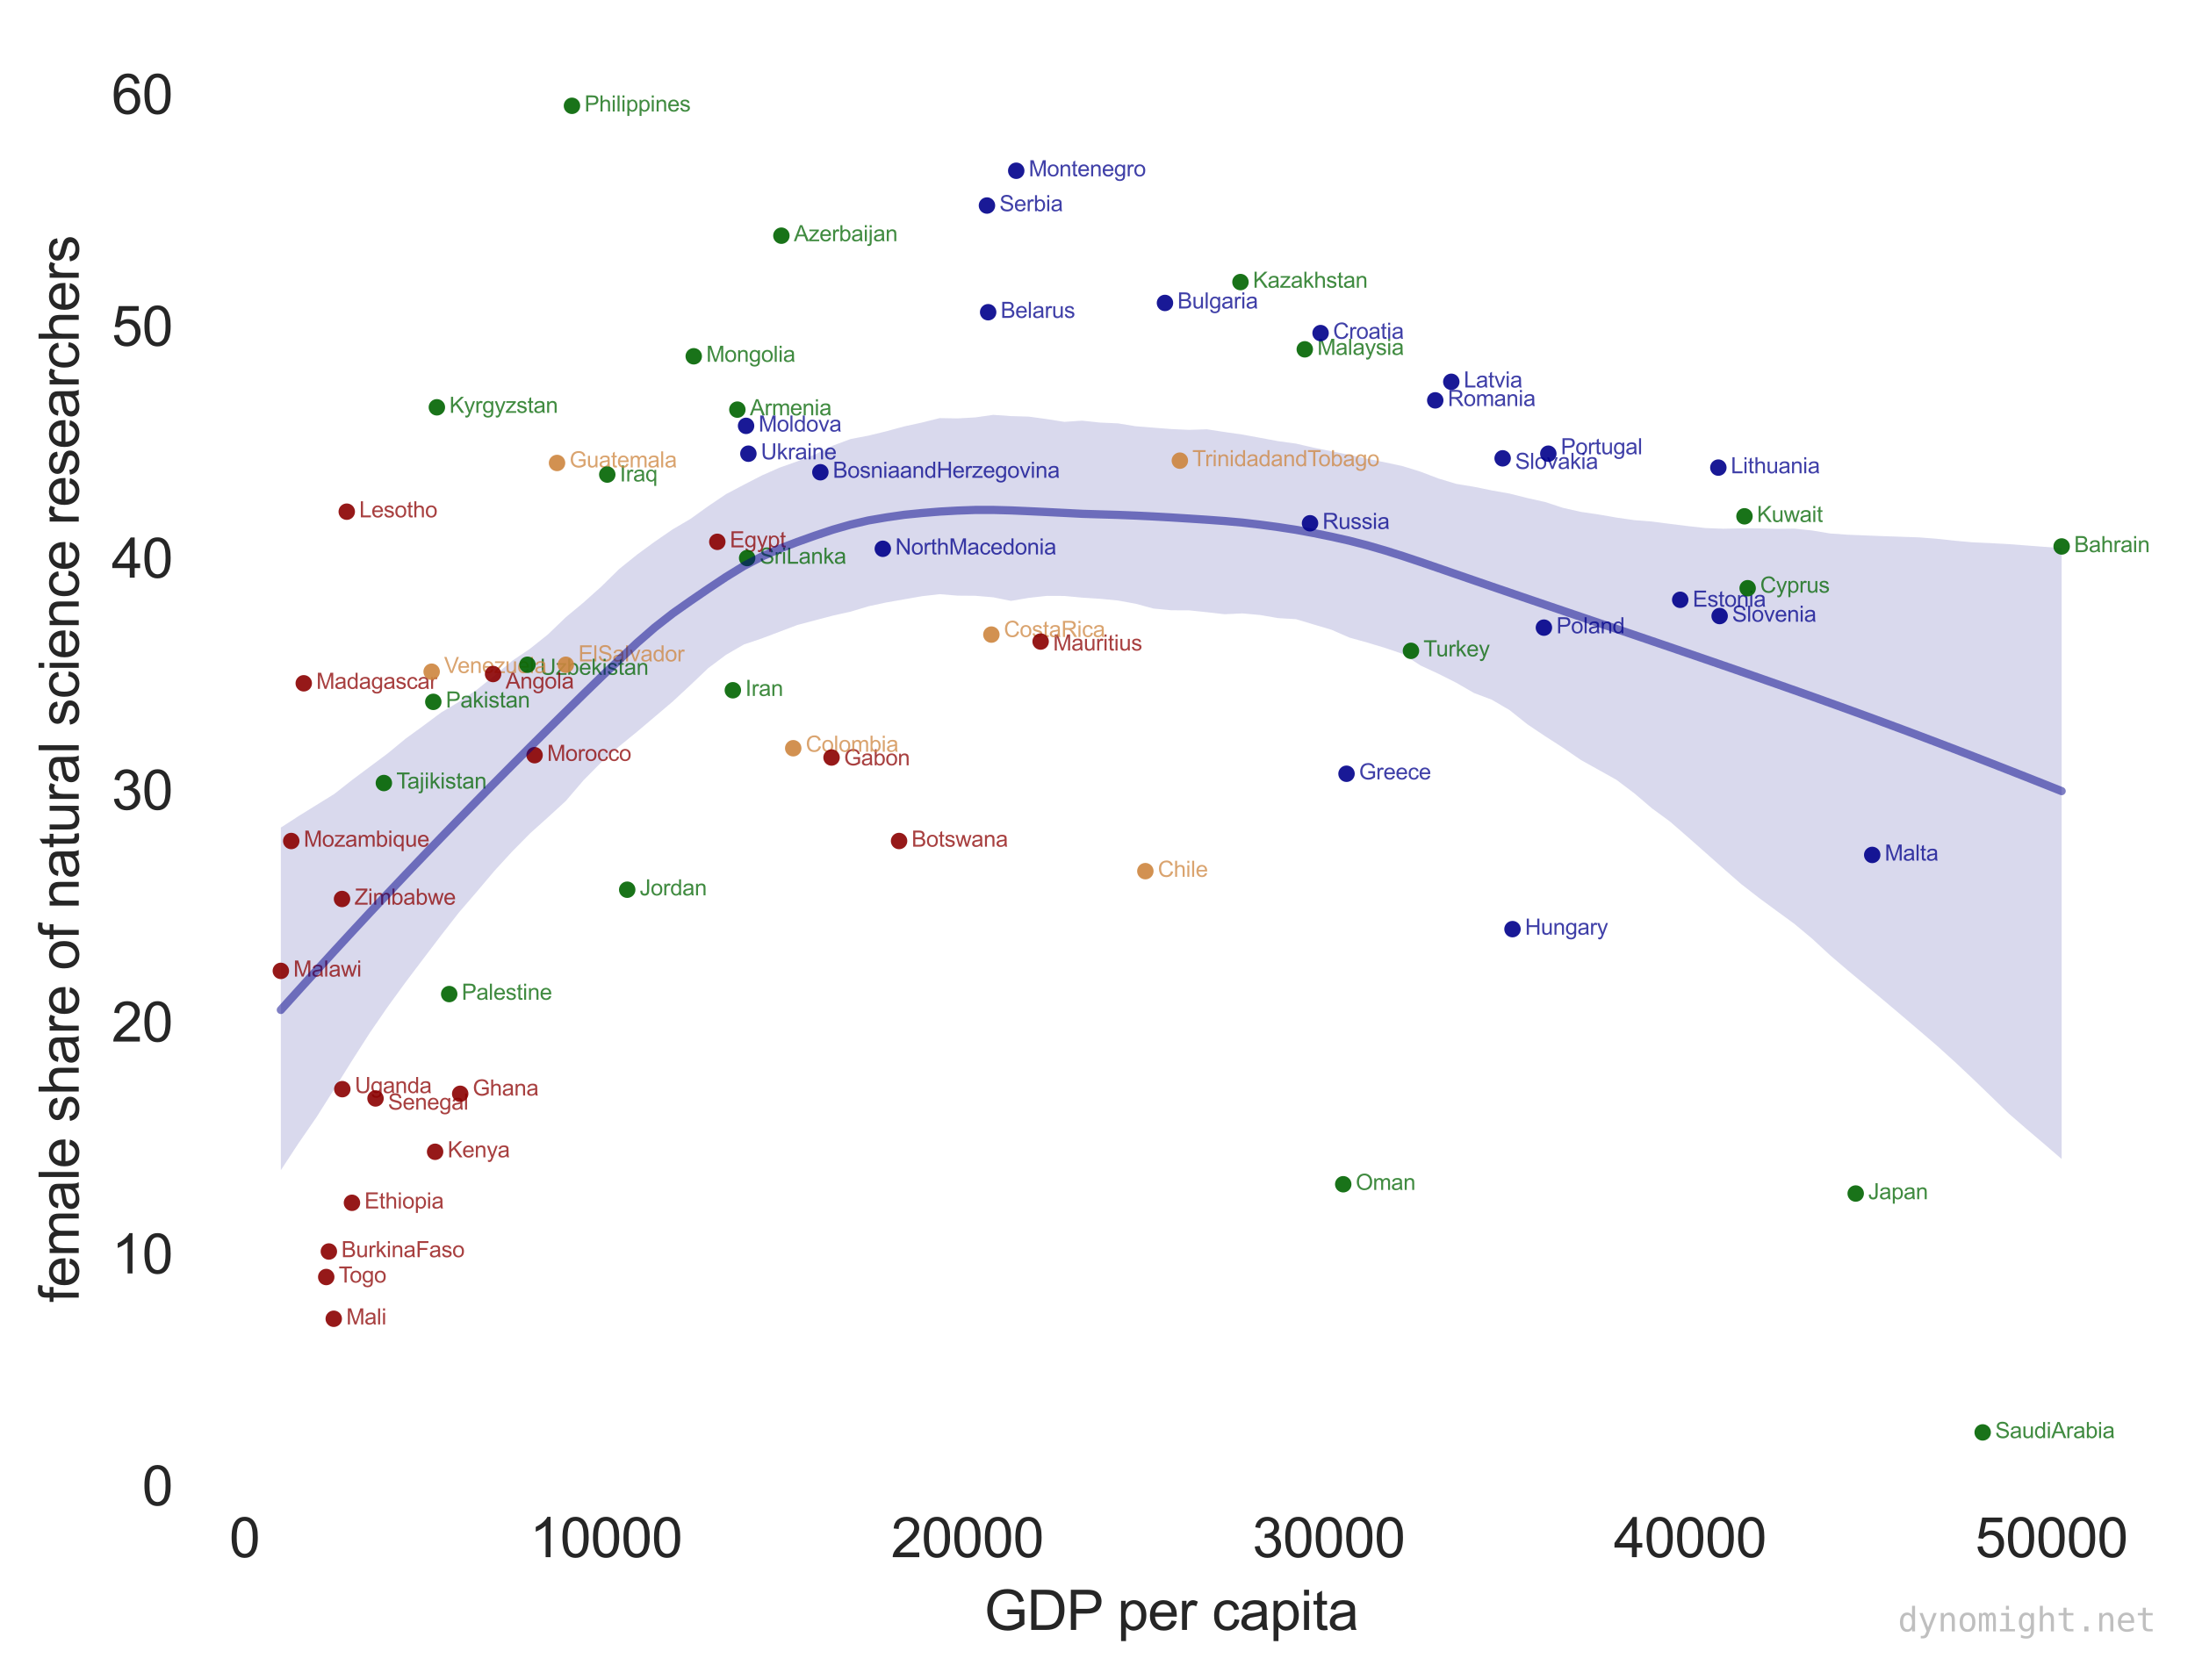 <?xml version="1.0" encoding="utf-8" standalone="no"?>
<!DOCTYPE svg PUBLIC "-//W3C//DTD SVG 1.1//EN"
  "http://www.w3.org/Graphics/SVG/1.1/DTD/svg11.dtd">
<svg height="306.425pt" version="1.1" viewBox="0 0 400.166 306.425" width="400.166pt" xmlns="http://www.w3.org/2000/svg" xmlns:xlink="http://www.w3.org/1999/xlink">
 <defs>
  <style type="text/css">*{stroke-linecap:butt;stroke-linejoin:round;}</style>
 </defs>
 <g id="figure_1">
  <g id="patch_1">
   <path d="M 0 306.425 
L 400.166 306.425 
L 400.166 0 
L 0 0 
z
" style="fill:#ffffff;"/>
  </g>
  <g id="axes_1">
   <g id="patch_2">
    <path d="M 34.967 273.312 
L 392.087 273.312 
L 392.087 7.2 
L 34.967 7.2 
z
" style="fill:#ffffff;"/>
   </g>
   <g id="matplotlib.axis_1">
    <g id="xtick_1">
     <g id="line2d_1"/>
     <g id="text_1">
      <!-- 0 -->
      <g style="fill:#262626;" transform="translate(41.798 283.97)scale(0.1 -0.1)">
       <defs>
        <path d="M 266 2259 
Q 266 3072 433 3567 
Q 600 4063 929 4331 
Q 1259 4600 1759 4600 
Q 2128 4600 2406 4451 
Q 2684 4303 2865 4023 
Q 3047 3744 3150 3342 
Q 3253 2941 3253 2259 
Q 3253 1453 3087 958 
Q 2922 463 2592 192 
Q 2263 -78 1759 -78 
Q 1097 -78 719 397 
Q 266 969 266 2259 
z
M 844 2259 
Q 844 1131 1108 757 
Q 1372 384 1759 384 
Q 2147 384 2411 759 
Q 2675 1134 2675 2259 
Q 2675 3391 2411 3762 
Q 2147 4134 1753 4134 
Q 1366 4134 1134 3806 
Q 844 3388 844 2259 
z
" id="ArialMT-30" transform="scale(0.016)"/>
       </defs>
       <use xlink:href="#ArialMT-30"/>
      </g>
     </g>
    </g>
    <g id="xtick_2">
     <g id="line2d_2"/>
     <g id="text_2">
      <!-- 10000 -->
      <g style="fill:#262626;" transform="translate(96.557 283.97)scale(0.1 -0.1)">
       <defs>
        <path d="M 2384 0 
L 1822 0 
L 1822 3584 
Q 1619 3391 1289 3197 
Q 959 3003 697 2906 
L 697 3450 
Q 1169 3672 1522 3987 
Q 1875 4303 2022 4600 
L 2384 4600 
L 2384 0 
z
" id="ArialMT-31" transform="scale(0.016)"/>
       </defs>
       <use xlink:href="#ArialMT-31"/>
       <use x="55.615" xlink:href="#ArialMT-30"/>
       <use x="111.23" xlink:href="#ArialMT-30"/>
       <use x="166.846" xlink:href="#ArialMT-30"/>
       <use x="222.461" xlink:href="#ArialMT-30"/>
      </g>
     </g>
    </g>
    <g id="xtick_3">
     <g id="line2d_3"/>
     <g id="text_3">
      <!-- 20000 -->
      <g style="fill:#262626;" transform="translate(162.438 283.97)scale(0.1 -0.1)">
       <defs>
        <path d="M 3222 541 
L 3222 0 
L 194 0 
Q 188 203 259 391 
Q 375 700 629 1000 
Q 884 1300 1366 1694 
Q 2113 2306 2375 2664 
Q 2638 3022 2638 3341 
Q 2638 3675 2398 3904 
Q 2159 4134 1775 4134 
Q 1369 4134 1125 3890 
Q 881 3647 878 3216 
L 300 3275 
Q 359 3922 746 4261 
Q 1134 4600 1788 4600 
Q 2447 4600 2831 4234 
Q 3216 3869 3216 3328 
Q 3216 3053 3103 2787 
Q 2991 2522 2730 2228 
Q 2469 1934 1863 1422 
Q 1356 997 1212 845 
Q 1069 694 975 541 
L 3222 541 
z
" id="ArialMT-32" transform="scale(0.016)"/>
       </defs>
       <use xlink:href="#ArialMT-32"/>
       <use x="55.615" xlink:href="#ArialMT-30"/>
       <use x="111.23" xlink:href="#ArialMT-30"/>
       <use x="166.846" xlink:href="#ArialMT-30"/>
       <use x="222.461" xlink:href="#ArialMT-30"/>
      </g>
     </g>
    </g>
    <g id="xtick_4">
     <g id="line2d_4"/>
     <g id="text_4">
      <!-- 30000 -->
      <g style="fill:#262626;" transform="translate(228.319 283.97)scale(0.1 -0.1)">
       <defs>
        <path d="M 269 1209 
L 831 1284 
Q 928 806 1161 595 
Q 1394 384 1728 384 
Q 2125 384 2398 659 
Q 2672 934 2672 1341 
Q 2672 1728 2419 1979 
Q 2166 2231 1775 2231 
Q 1616 2231 1378 2169 
L 1441 2663 
Q 1497 2656 1531 2656 
Q 1891 2656 2178 2843 
Q 2466 3031 2466 3422 
Q 2466 3731 2256 3934 
Q 2047 4138 1716 4138 
Q 1388 4138 1169 3931 
Q 950 3725 888 3313 
L 325 3413 
Q 428 3978 793 4289 
Q 1159 4600 1703 4600 
Q 2078 4600 2393 4439 
Q 2709 4278 2876 4000 
Q 3044 3722 3044 3409 
Q 3044 3113 2884 2869 
Q 2725 2625 2413 2481 
Q 2819 2388 3044 2092 
Q 3269 1797 3269 1353 
Q 3269 753 2831 336 
Q 2394 -81 1725 -81 
Q 1122 -81 723 278 
Q 325 638 269 1209 
z
" id="ArialMT-33" transform="scale(0.016)"/>
       </defs>
       <use xlink:href="#ArialMT-33"/>
       <use x="55.615" xlink:href="#ArialMT-30"/>
       <use x="111.23" xlink:href="#ArialMT-30"/>
       <use x="166.846" xlink:href="#ArialMT-30"/>
       <use x="222.461" xlink:href="#ArialMT-30"/>
      </g>
     </g>
    </g>
    <g id="xtick_5">
     <g id="line2d_5"/>
     <g id="text_5">
      <!-- 40000 -->
      <g style="fill:#262626;" transform="translate(294.2 283.97)scale(0.1 -0.1)">
       <defs>
        <path d="M 2069 0 
L 2069 1097 
L 81 1097 
L 81 1613 
L 2172 4581 
L 2631 4581 
L 2631 1613 
L 3250 1613 
L 3250 1097 
L 2631 1097 
L 2631 0 
L 2069 0 
z
M 2069 1613 
L 2069 3678 
L 634 1613 
L 2069 1613 
z
" id="ArialMT-34" transform="scale(0.016)"/>
       </defs>
       <use xlink:href="#ArialMT-34"/>
       <use x="55.615" xlink:href="#ArialMT-30"/>
       <use x="111.23" xlink:href="#ArialMT-30"/>
       <use x="166.846" xlink:href="#ArialMT-30"/>
       <use x="222.461" xlink:href="#ArialMT-30"/>
      </g>
     </g>
    </g>
    <g id="xtick_6">
     <g id="line2d_6"/>
     <g id="text_6">
      <!-- 50000 -->
      <g style="fill:#262626;" transform="translate(360.081 283.97)scale(0.1 -0.1)">
       <defs>
        <path d="M 266 1200 
L 856 1250 
Q 922 819 1161 601 
Q 1400 384 1738 384 
Q 2144 384 2425 690 
Q 2706 997 2706 1503 
Q 2706 1984 2436 2262 
Q 2166 2541 1728 2541 
Q 1456 2541 1237 2417 
Q 1019 2294 894 2097 
L 366 2166 
L 809 4519 
L 3088 4519 
L 3088 3981 
L 1259 3981 
L 1013 2750 
Q 1425 3038 1878 3038 
Q 2478 3038 2890 2622 
Q 3303 2206 3303 1553 
Q 3303 931 2941 478 
Q 2500 -78 1738 -78 
Q 1113 -78 717 272 
Q 322 622 266 1200 
z
" id="ArialMT-35" transform="scale(0.016)"/>
       </defs>
       <use xlink:href="#ArialMT-35"/>
       <use x="55.615" xlink:href="#ArialMT-30"/>
       <use x="111.23" xlink:href="#ArialMT-30"/>
       <use x="166.846" xlink:href="#ArialMT-30"/>
       <use x="222.461" xlink:href="#ArialMT-30"/>
      </g>
     </g>
    </g>
    <g id="text_7">
     <!-- GDP per capita -->
     <g style="fill:#262626;" transform="translate(179.434 297.237)scale(0.1 -0.1)">
      <defs>
       <path d="M 2638 1797 
L 2638 2334 
L 4578 2338 
L 4578 638 
Q 4131 281 3656 101 
Q 3181 -78 2681 -78 
Q 2006 -78 1454 211 
Q 903 500 622 1047 
Q 341 1594 341 2269 
Q 341 2938 620 3517 
Q 900 4097 1425 4378 
Q 1950 4659 2634 4659 
Q 3131 4659 3532 4498 
Q 3934 4338 4162 4050 
Q 4391 3763 4509 3300 
L 3963 3150 
Q 3859 3500 3706 3700 
Q 3553 3900 3268 4020 
Q 2984 4141 2638 4141 
Q 2222 4141 1919 4014 
Q 1616 3888 1430 3681 
Q 1244 3475 1141 3228 
Q 966 2803 966 2306 
Q 966 1694 1177 1281 
Q 1388 869 1791 669 
Q 2194 469 2647 469 
Q 3041 469 3416 620 
Q 3791 772 3984 944 
L 3984 1797 
L 2638 1797 
z
" id="ArialMT-47" transform="scale(0.016)"/>
       <path d="M 494 0 
L 494 4581 
L 2072 4581 
Q 2606 4581 2888 4516 
Q 3281 4425 3559 4188 
Q 3922 3881 4101 3404 
Q 4281 2928 4281 2316 
Q 4281 1794 4159 1391 
Q 4038 988 3847 723 
Q 3656 459 3429 307 
Q 3203 156 2883 78 
Q 2563 0 2147 0 
L 494 0 
z
M 1100 541 
L 2078 541 
Q 2531 541 2789 625 
Q 3047 709 3200 863 
Q 3416 1078 3536 1442 
Q 3656 1806 3656 2325 
Q 3656 3044 3420 3430 
Q 3184 3816 2847 3947 
Q 2603 4041 2063 4041 
L 1100 4041 
L 1100 541 
z
" id="ArialMT-44" transform="scale(0.016)"/>
       <path d="M 494 0 
L 494 4581 
L 2222 4581 
Q 2678 4581 2919 4538 
Q 3256 4481 3484 4323 
Q 3713 4166 3852 3881 
Q 3991 3597 3991 3256 
Q 3991 2672 3619 2267 
Q 3247 1863 2275 1863 
L 1100 1863 
L 1100 0 
L 494 0 
z
M 1100 2403 
L 2284 2403 
Q 2872 2403 3119 2622 
Q 3366 2841 3366 3238 
Q 3366 3525 3220 3729 
Q 3075 3934 2838 4000 
Q 2684 4041 2272 4041 
L 1100 4041 
L 1100 2403 
z
" id="ArialMT-50" transform="scale(0.016)"/>
       <path id="ArialMT-20" transform="scale(0.016)"/>
       <path d="M 422 -1272 
L 422 3319 
L 934 3319 
L 934 2888 
Q 1116 3141 1344 3267 
Q 1572 3394 1897 3394 
Q 2322 3394 2647 3175 
Q 2972 2956 3137 2557 
Q 3303 2159 3303 1684 
Q 3303 1175 3120 767 
Q 2938 359 2589 142 
Q 2241 -75 1856 -75 
Q 1575 -75 1351 44 
Q 1128 163 984 344 
L 984 -1272 
L 422 -1272 
z
M 931 1641 
Q 931 1000 1190 694 
Q 1450 388 1819 388 
Q 2194 388 2461 705 
Q 2728 1022 2728 1688 
Q 2728 2322 2467 2637 
Q 2206 2953 1844 2953 
Q 1484 2953 1207 2617 
Q 931 2281 931 1641 
z
" id="ArialMT-70" transform="scale(0.016)"/>
       <path d="M 2694 1069 
L 3275 997 
Q 3138 488 2766 206 
Q 2394 -75 1816 -75 
Q 1088 -75 661 373 
Q 234 822 234 1631 
Q 234 2469 665 2931 
Q 1097 3394 1784 3394 
Q 2450 3394 2872 2941 
Q 3294 2488 3294 1666 
Q 3294 1616 3291 1516 
L 816 1516 
Q 847 969 1125 678 
Q 1403 388 1819 388 
Q 2128 388 2347 550 
Q 2566 713 2694 1069 
z
M 847 1978 
L 2700 1978 
Q 2663 2397 2488 2606 
Q 2219 2931 1791 2931 
Q 1403 2931 1139 2672 
Q 875 2413 847 1978 
z
" id="ArialMT-65" transform="scale(0.016)"/>
       <path d="M 416 0 
L 416 3319 
L 922 3319 
L 922 2816 
Q 1116 3169 1280 3281 
Q 1444 3394 1641 3394 
Q 1925 3394 2219 3213 
L 2025 2691 
Q 1819 2813 1613 2813 
Q 1428 2813 1281 2702 
Q 1134 2591 1072 2394 
Q 978 2094 978 1738 
L 978 0 
L 416 0 
z
" id="ArialMT-72" transform="scale(0.016)"/>
       <path d="M 2588 1216 
L 3141 1144 
Q 3050 572 2676 248 
Q 2303 -75 1759 -75 
Q 1078 -75 664 370 
Q 250 816 250 1647 
Q 250 2184 428 2587 
Q 606 2991 970 3192 
Q 1334 3394 1763 3394 
Q 2303 3394 2647 3120 
Q 2991 2847 3088 2344 
L 2541 2259 
Q 2463 2594 2264 2762 
Q 2066 2931 1784 2931 
Q 1359 2931 1093 2626 
Q 828 2322 828 1663 
Q 828 994 1084 691 
Q 1341 388 1753 388 
Q 2084 388 2306 591 
Q 2528 794 2588 1216 
z
" id="ArialMT-63" transform="scale(0.016)"/>
       <path d="M 2588 409 
Q 2275 144 1986 34 
Q 1697 -75 1366 -75 
Q 819 -75 525 192 
Q 231 459 231 875 
Q 231 1119 342 1320 
Q 453 1522 633 1644 
Q 813 1766 1038 1828 
Q 1203 1872 1538 1913 
Q 2219 1994 2541 2106 
Q 2544 2222 2544 2253 
Q 2544 2597 2384 2738 
Q 2169 2928 1744 2928 
Q 1347 2928 1158 2789 
Q 969 2650 878 2297 
L 328 2372 
Q 403 2725 575 2942 
Q 747 3159 1072 3276 
Q 1397 3394 1825 3394 
Q 2250 3394 2515 3294 
Q 2781 3194 2906 3042 
Q 3031 2891 3081 2659 
Q 3109 2516 3109 2141 
L 3109 1391 
Q 3109 606 3145 398 
Q 3181 191 3288 0 
L 2700 0 
Q 2613 175 2588 409 
z
M 2541 1666 
Q 2234 1541 1622 1453 
Q 1275 1403 1131 1340 
Q 988 1278 909 1158 
Q 831 1038 831 891 
Q 831 666 1001 516 
Q 1172 366 1500 366 
Q 1825 366 2078 508 
Q 2331 650 2450 897 
Q 2541 1088 2541 1459 
L 2541 1666 
z
" id="ArialMT-61" transform="scale(0.016)"/>
       <path d="M 425 3934 
L 425 4581 
L 988 4581 
L 988 3934 
L 425 3934 
z
M 425 0 
L 425 3319 
L 988 3319 
L 988 0 
L 425 0 
z
" id="ArialMT-69" transform="scale(0.016)"/>
       <path d="M 1650 503 
L 1731 6 
Q 1494 -44 1306 -44 
Q 1000 -44 831 53 
Q 663 150 594 308 
Q 525 466 525 972 
L 525 2881 
L 113 2881 
L 113 3319 
L 525 3319 
L 525 4141 
L 1084 4478 
L 1084 3319 
L 1650 3319 
L 1650 2881 
L 1084 2881 
L 1084 941 
Q 1084 700 1114 631 
Q 1144 563 1211 522 
Q 1278 481 1403 481 
Q 1497 481 1650 503 
z
" id="ArialMT-74" transform="scale(0.016)"/>
      </defs>
      <use xlink:href="#ArialMT-47"/>
      <use x="77.783" xlink:href="#ArialMT-44"/>
      <use x="150" xlink:href="#ArialMT-50"/>
      <use x="214.949" xlink:href="#ArialMT-20"/>
      <use x="242.732" xlink:href="#ArialMT-70"/>
      <use x="298.348" xlink:href="#ArialMT-65"/>
      <use x="353.963" xlink:href="#ArialMT-72"/>
      <use x="387.264" xlink:href="#ArialMT-20"/>
      <use x="415.047" xlink:href="#ArialMT-63"/>
      <use x="465.047" xlink:href="#ArialMT-61"/>
      <use x="520.662" xlink:href="#ArialMT-70"/>
      <use x="576.277" xlink:href="#ArialMT-69"/>
      <use x="598.494" xlink:href="#ArialMT-74"/>
      <use x="626.277" xlink:href="#ArialMT-61"/>
     </g>
    </g>
   </g>
   <g id="matplotlib.axis_2">
    <g id="ytick_1">
     <g id="line2d_7"/>
     <g id="text_8">
      <!-- 0 -->
      <g style="fill:#262626;" transform="translate(25.906 274.522)scale(0.1 -0.1)">
       <use xlink:href="#ArialMT-30"/>
      </g>
     </g>
    </g>
    <g id="ytick_2">
     <g id="line2d_8"/>
     <g id="text_9">
      <!-- 10 -->
      <g style="fill:#262626;" transform="translate(20.345 232.229)scale(0.1 -0.1)">
       <use xlink:href="#ArialMT-31"/>
       <use x="55.615" xlink:href="#ArialMT-30"/>
      </g>
     </g>
    </g>
    <g id="ytick_3">
     <g id="line2d_9"/>
     <g id="text_10">
      <!-- 20 -->
      <g style="fill:#262626;" transform="translate(20.345 189.935)scale(0.1 -0.1)">
       <use xlink:href="#ArialMT-32"/>
       <use x="55.615" xlink:href="#ArialMT-30"/>
      </g>
     </g>
    </g>
    <g id="ytick_4">
     <g id="line2d_10"/>
     <g id="text_11">
      <!-- 30 -->
      <g style="fill:#262626;" transform="translate(20.345 147.641)scale(0.1 -0.1)">
       <use xlink:href="#ArialMT-33"/>
       <use x="55.615" xlink:href="#ArialMT-30"/>
      </g>
     </g>
    </g>
    <g id="ytick_5">
     <g id="line2d_11"/>
     <g id="text_12">
      <!-- 40 -->
      <g style="fill:#262626;" transform="translate(20.345 105.348)scale(0.1 -0.1)">
       <use xlink:href="#ArialMT-34"/>
       <use x="55.615" xlink:href="#ArialMT-30"/>
      </g>
     </g>
    </g>
    <g id="ytick_6">
     <g id="line2d_12"/>
     <g id="text_13">
      <!-- 50 -->
      <g style="fill:#262626;" transform="translate(20.345 63.054)scale(0.1 -0.1)">
       <use xlink:href="#ArialMT-35"/>
       <use x="55.615" xlink:href="#ArialMT-30"/>
      </g>
     </g>
    </g>
    <g id="ytick_7">
     <g id="line2d_13"/>
     <g id="text_14">
      <!-- 60 -->
      <g style="fill:#262626;" transform="translate(20.345 20.76)scale(0.1 -0.1)">
       <defs>
        <path d="M 3184 3459 
L 2625 3416 
Q 2550 3747 2413 3897 
Q 2184 4138 1850 4138 
Q 1581 4138 1378 3988 
Q 1113 3794 959 3422 
Q 806 3050 800 2363 
Q 1003 2672 1297 2822 
Q 1591 2972 1913 2972 
Q 2475 2972 2870 2558 
Q 3266 2144 3266 1488 
Q 3266 1056 3080 686 
Q 2894 316 2569 119 
Q 2244 -78 1831 -78 
Q 1128 -78 684 439 
Q 241 956 241 2144 
Q 241 3472 731 4075 
Q 1159 4600 1884 4600 
Q 2425 4600 2770 4297 
Q 3116 3994 3184 3459 
z
M 888 1484 
Q 888 1194 1011 928 
Q 1134 663 1356 523 
Q 1578 384 1822 384 
Q 2178 384 2434 671 
Q 2691 959 2691 1453 
Q 2691 1928 2437 2201 
Q 2184 2475 1800 2475 
Q 1419 2475 1153 2201 
Q 888 1928 888 1484 
z
" id="ArialMT-36" transform="scale(0.016)"/>
       </defs>
       <use xlink:href="#ArialMT-36"/>
       <use x="55.615" xlink:href="#ArialMT-30"/>
      </g>
     </g>
    </g>
    <g id="text_15">
     <!-- female share of natural science researchers -->
     <g style="fill:#262626;" transform="translate(14.358 237.519)rotate(-90)scale(0.1 -0.1)">
      <defs>
       <path d="M 556 0 
L 556 2881 
L 59 2881 
L 59 3319 
L 556 3319 
L 556 3672 
Q 556 4006 616 4169 
Q 697 4388 901 4523 
Q 1106 4659 1475 4659 
Q 1713 4659 2000 4603 
L 1916 4113 
Q 1741 4144 1584 4144 
Q 1328 4144 1222 4034 
Q 1116 3925 1116 3625 
L 1116 3319 
L 1763 3319 
L 1763 2881 
L 1116 2881 
L 1116 0 
L 556 0 
z
" id="ArialMT-66" transform="scale(0.016)"/>
       <path d="M 422 0 
L 422 3319 
L 925 3319 
L 925 2853 
Q 1081 3097 1340 3245 
Q 1600 3394 1931 3394 
Q 2300 3394 2536 3241 
Q 2772 3088 2869 2813 
Q 3263 3394 3894 3394 
Q 4388 3394 4653 3120 
Q 4919 2847 4919 2278 
L 4919 0 
L 4359 0 
L 4359 2091 
Q 4359 2428 4304 2576 
Q 4250 2725 4106 2815 
Q 3963 2906 3769 2906 
Q 3419 2906 3187 2673 
Q 2956 2441 2956 1928 
L 2956 0 
L 2394 0 
L 2394 2156 
Q 2394 2531 2256 2718 
Q 2119 2906 1806 2906 
Q 1569 2906 1367 2781 
Q 1166 2656 1075 2415 
Q 984 2175 984 1722 
L 984 0 
L 422 0 
z
" id="ArialMT-6d" transform="scale(0.016)"/>
       <path d="M 409 0 
L 409 4581 
L 972 4581 
L 972 0 
L 409 0 
z
" id="ArialMT-6c" transform="scale(0.016)"/>
       <path d="M 197 991 
L 753 1078 
Q 800 744 1014 566 
Q 1228 388 1613 388 
Q 2000 388 2187 545 
Q 2375 703 2375 916 
Q 2375 1106 2209 1216 
Q 2094 1291 1634 1406 
Q 1016 1563 777 1677 
Q 538 1791 414 1992 
Q 291 2194 291 2438 
Q 291 2659 392 2848 
Q 494 3038 669 3163 
Q 800 3259 1026 3326 
Q 1253 3394 1513 3394 
Q 1903 3394 2198 3281 
Q 2494 3169 2634 2976 
Q 2775 2784 2828 2463 
L 2278 2388 
Q 2241 2644 2061 2787 
Q 1881 2931 1553 2931 
Q 1166 2931 1000 2803 
Q 834 2675 834 2503 
Q 834 2394 903 2306 
Q 972 2216 1119 2156 
Q 1203 2125 1616 2013 
Q 2213 1853 2448 1751 
Q 2684 1650 2818 1456 
Q 2953 1263 2953 975 
Q 2953 694 2789 445 
Q 2625 197 2315 61 
Q 2006 -75 1616 -75 
Q 969 -75 630 194 
Q 291 463 197 991 
z
" id="ArialMT-73" transform="scale(0.016)"/>
       <path d="M 422 0 
L 422 4581 
L 984 4581 
L 984 2938 
Q 1378 3394 1978 3394 
Q 2347 3394 2619 3248 
Q 2891 3103 3008 2847 
Q 3125 2591 3125 2103 
L 3125 0 
L 2563 0 
L 2563 2103 
Q 2563 2525 2380 2717 
Q 2197 2909 1863 2909 
Q 1613 2909 1392 2779 
Q 1172 2650 1078 2428 
Q 984 2206 984 1816 
L 984 0 
L 422 0 
z
" id="ArialMT-68" transform="scale(0.016)"/>
       <path d="M 213 1659 
Q 213 2581 725 3025 
Q 1153 3394 1769 3394 
Q 2453 3394 2887 2945 
Q 3322 2497 3322 1706 
Q 3322 1066 3130 698 
Q 2938 331 2570 128 
Q 2203 -75 1769 -75 
Q 1072 -75 642 372 
Q 213 819 213 1659 
z
M 791 1659 
Q 791 1022 1069 705 
Q 1347 388 1769 388 
Q 2188 388 2466 706 
Q 2744 1025 2744 1678 
Q 2744 2294 2464 2611 
Q 2184 2928 1769 2928 
Q 1347 2928 1069 2612 
Q 791 2297 791 1659 
z
" id="ArialMT-6f" transform="scale(0.016)"/>
       <path d="M 422 0 
L 422 3319 
L 928 3319 
L 928 2847 
Q 1294 3394 1984 3394 
Q 2284 3394 2536 3286 
Q 2788 3178 2913 3003 
Q 3038 2828 3088 2588 
Q 3119 2431 3119 2041 
L 3119 0 
L 2556 0 
L 2556 2019 
Q 2556 2363 2490 2533 
Q 2425 2703 2258 2804 
Q 2091 2906 1866 2906 
Q 1506 2906 1245 2678 
Q 984 2450 984 1813 
L 984 0 
L 422 0 
z
" id="ArialMT-6e" transform="scale(0.016)"/>
       <path d="M 2597 0 
L 2597 488 
Q 2209 -75 1544 -75 
Q 1250 -75 995 37 
Q 741 150 617 320 
Q 494 491 444 738 
Q 409 903 409 1263 
L 409 3319 
L 972 3319 
L 972 1478 
Q 972 1038 1006 884 
Q 1059 663 1231 536 
Q 1403 409 1656 409 
Q 1909 409 2131 539 
Q 2353 669 2445 892 
Q 2538 1116 2538 1541 
L 2538 3319 
L 3100 3319 
L 3100 0 
L 2597 0 
z
" id="ArialMT-75" transform="scale(0.016)"/>
      </defs>
      <use xlink:href="#ArialMT-66"/>
      <use x="27.783" xlink:href="#ArialMT-65"/>
      <use x="83.398" xlink:href="#ArialMT-6d"/>
      <use x="166.699" xlink:href="#ArialMT-61"/>
      <use x="222.314" xlink:href="#ArialMT-6c"/>
      <use x="244.531" xlink:href="#ArialMT-65"/>
      <use x="300.146" xlink:href="#ArialMT-20"/>
      <use x="327.93" xlink:href="#ArialMT-73"/>
      <use x="377.93" xlink:href="#ArialMT-68"/>
      <use x="433.545" xlink:href="#ArialMT-61"/>
      <use x="489.16" xlink:href="#ArialMT-72"/>
      <use x="522.461" xlink:href="#ArialMT-65"/>
      <use x="578.076" xlink:href="#ArialMT-20"/>
      <use x="605.859" xlink:href="#ArialMT-6f"/>
      <use x="661.475" xlink:href="#ArialMT-66"/>
      <use x="689.258" xlink:href="#ArialMT-20"/>
      <use x="717.041" xlink:href="#ArialMT-6e"/>
      <use x="772.656" xlink:href="#ArialMT-61"/>
      <use x="828.271" xlink:href="#ArialMT-74"/>
      <use x="856.055" xlink:href="#ArialMT-75"/>
      <use x="911.67" xlink:href="#ArialMT-72"/>
      <use x="944.971" xlink:href="#ArialMT-61"/>
      <use x="1000.586" xlink:href="#ArialMT-6c"/>
      <use x="1022.803" xlink:href="#ArialMT-20"/>
      <use x="1050.586" xlink:href="#ArialMT-73"/>
      <use x="1100.586" xlink:href="#ArialMT-63"/>
      <use x="1150.586" xlink:href="#ArialMT-69"/>
      <use x="1172.803" xlink:href="#ArialMT-65"/>
      <use x="1228.418" xlink:href="#ArialMT-6e"/>
      <use x="1284.033" xlink:href="#ArialMT-63"/>
      <use x="1334.033" xlink:href="#ArialMT-65"/>
      <use x="1389.648" xlink:href="#ArialMT-20"/>
      <use x="1417.432" xlink:href="#ArialMT-72"/>
      <use x="1450.732" xlink:href="#ArialMT-65"/>
      <use x="1506.348" xlink:href="#ArialMT-73"/>
      <use x="1556.348" xlink:href="#ArialMT-65"/>
      <use x="1611.963" xlink:href="#ArialMT-61"/>
      <use x="1667.578" xlink:href="#ArialMT-72"/>
      <use x="1700.879" xlink:href="#ArialMT-63"/>
      <use x="1750.879" xlink:href="#ArialMT-68"/>
      <use x="1806.494" xlink:href="#ArialMT-65"/>
      <use x="1862.109" xlink:href="#ArialMT-72"/>
      <use x="1895.41" xlink:href="#ArialMT-73"/>
     </g>
    </g>
   </g>
   <g id="PolyCollection_1">
    <path clip-path="url(#p01020e8fb4)" d="M 51.2 150.917 
L 51.2 213.4 
L 54.446 208.451 
L 57.693 203.742 
L 60.94 198.605 
L 64.186 193.406 
L 67.433 188.33 
L 70.679 183.606 
L 73.926 179.138 
L 77.172 174.842 
L 80.419 170.571 
L 83.665 166.408 
L 86.912 162.633 
L 90.158 158.789 
L 93.405 155.25 
L 96.652 151.963 
L 99.898 149.048 
L 103.145 146.073 
L 106.391 142.28 
L 109.638 138.994 
L 112.884 136.099 
L 116.131 133.45 
L 119.377 130.703 
L 122.624 127.948 
L 125.87 124.934 
L 129.117 121.842 
L 132.364 119.41 
L 135.61 117.531 
L 138.857 116.436 
L 142.103 115.21 
L 145.35 113.977 
L 148.596 113.121 
L 151.843 112.264 
L 155.089 111.541 
L 158.336 110.561 
L 161.582 109.866 
L 164.829 109.296 
L 168.076 108.725 
L 171.322 108.353 
L 174.569 108.622 
L 177.815 108.649 
L 181.062 108.924 
L 184.308 109.579 
L 187.555 109.027 
L 190.801 108.669 
L 194.048 108.682 
L 197.294 108.986 
L 200.541 109.195 
L 203.788 109.508 
L 207.034 110.096 
L 210.281 110.976 
L 213.527 111.291 
L 216.774 111.301 
L 220.02 111.644 
L 223.267 112.01 
L 226.513 111.862 
L 229.76 112.157 
L 233.006 112.718 
L 236.253 112.91 
L 239.5 113.882 
L 242.746 114.845 
L 245.993 116.266 
L 249.239 117.172 
L 252.486 118.148 
L 255.732 119.249 
L 258.979 121.363 
L 262.225 122.866 
L 265.472 124.498 
L 268.718 126.375 
L 271.965 127.6 
L 275.212 129.498 
L 278.458 132.088 
L 281.705 134.264 
L 284.951 136.359 
L 288.198 138.584 
L 291.444 140.394 
L 294.691 142.212 
L 297.937 144.658 
L 301.184 147.428 
L 304.43 149.8 
L 307.677 152.625 
L 310.924 155.492 
L 314.17 158.366 
L 317.417 161.21 
L 320.663 163.732 
L 323.91 166.124 
L 327.156 168.498 
L 330.403 171.211 
L 333.649 174.21 
L 336.896 176.988 
L 340.142 179.685 
L 343.389 182.404 
L 346.636 185.146 
L 349.882 187.912 
L 353.129 190.701 
L 356.375 193.636 
L 359.622 196.694 
L 362.868 199.824 
L 366.115 202.981 
L 369.361 205.799 
L 372.608 208.564 
L 375.854 211.356 
L 375.854 99.962 
L 375.854 99.962 
L 372.608 99.713 
L 369.361 99.467 
L 366.115 99.222 
L 362.868 99.043 
L 359.622 98.895 
L 356.375 98.608 
L 353.129 98.252 
L 349.882 97.998 
L 346.636 97.885 
L 343.389 97.775 
L 340.142 97.644 
L 336.896 97.514 
L 333.649 97.286 
L 330.403 96.746 
L 327.156 96.4 
L 323.91 96.438 
L 320.663 96.357 
L 317.417 96.349 
L 314.17 96.422 
L 310.924 96.298 
L 307.677 95.934 
L 304.43 95.535 
L 301.184 95.112 
L 297.937 94.853 
L 294.691 94.388 
L 291.444 93.823 
L 288.198 93.347 
L 284.951 92.614 
L 281.705 91.551 
L 278.458 90.826 
L 275.212 90.012 
L 271.965 89.434 
L 268.718 88.771 
L 265.472 88.236 
L 262.225 87.255 
L 258.979 86.018 
L 255.732 85.008 
L 252.486 84.308 
L 249.239 83.664 
L 245.993 82.94 
L 242.746 82.293 
L 239.5 81.644 
L 236.253 80.891 
L 233.006 80.45 
L 229.76 79.844 
L 226.513 79.247 
L 223.267 78.786 
L 220.02 78.285 
L 216.774 78.391 
L 213.527 78.242 
L 210.281 77.99 
L 207.034 77.731 
L 203.788 77.203 
L 200.541 77.061 
L 197.294 76.709 
L 194.048 76.93 
L 190.801 76.418 
L 187.555 75.976 
L 184.308 75.878 
L 181.062 75.653 
L 177.815 76.116 
L 174.569 76.301 
L 171.322 76.246 
L 168.076 77.056 
L 164.829 77.763 
L 161.582 78.649 
L 158.336 79.441 
L 155.089 80.057 
L 151.843 81.264 
L 148.596 82.879 
L 145.35 84.138 
L 142.103 85.285 
L 138.857 86.719 
L 135.61 88.396 
L 132.364 90.11 
L 129.117 92.301 
L 125.87 94.633 
L 122.624 96.54 
L 119.377 98.771 
L 116.131 101.15 
L 112.884 103.762 
L 109.638 106.955 
L 106.391 109.866 
L 103.145 112.568 
L 99.898 115.693 
L 96.652 118.285 
L 93.405 120.486 
L 90.158 123.196 
L 86.912 125.79 
L 83.665 127.993 
L 80.419 129.936 
L 77.172 132.357 
L 73.926 134.716 
L 70.679 137.397 
L 67.433 139.816 
L 64.186 142.239 
L 60.94 144.789 
L 57.693 146.802 
L 54.446 148.817 
L 51.2 150.917 
z
" style="fill:#00008b;fill-opacity:0.15;"/>
   </g>
   <g id="text_16">
    <!-- Bahrain -->
    <g style="fill:#006400;opacity:0.75;" transform="translate(378.127 100.688)scale(0.04 -0.04)">
     <defs>
      <path d="M 469 0 
L 469 4581 
L 2188 4581 
Q 2713 4581 3030 4442 
Q 3347 4303 3526 4014 
Q 3706 3725 3706 3409 
Q 3706 3116 3547 2856 
Q 3388 2597 3066 2438 
Q 3481 2316 3704 2022 
Q 3928 1728 3928 1328 
Q 3928 1006 3792 729 
Q 3656 453 3456 303 
Q 3256 153 2954 76 
Q 2653 0 2216 0 
L 469 0 
z
M 1075 2656 
L 2066 2656 
Q 2469 2656 2644 2709 
Q 2875 2778 2992 2937 
Q 3109 3097 3109 3338 
Q 3109 3566 3000 3739 
Q 2891 3913 2687 3977 
Q 2484 4041 1991 4041 
L 1075 4041 
L 1075 2656 
z
M 1075 541 
L 2216 541 
Q 2509 541 2628 563 
Q 2838 600 2978 687 
Q 3119 775 3209 942 
Q 3300 1109 3300 1328 
Q 3300 1584 3169 1773 
Q 3038 1963 2805 2039 
Q 2572 2116 2134 2116 
L 1075 2116 
L 1075 541 
z
" id="ArialMT-42" transform="scale(0.016)"/>
     </defs>
     <use xlink:href="#ArialMT-42"/>
     <use x="66.699" xlink:href="#ArialMT-61"/>
     <use x="122.314" xlink:href="#ArialMT-68"/>
     <use x="177.93" xlink:href="#ArialMT-72"/>
     <use x="211.23" xlink:href="#ArialMT-61"/>
     <use x="266.846" xlink:href="#ArialMT-69"/>
     <use x="289.062" xlink:href="#ArialMT-6e"/>
    </g>
   </g>
   <g id="text_17">
    <!-- SaudiArabia -->
    <g style="fill:#006400;opacity:0.75;" transform="translate(363.732 262.25)scale(0.04 -0.04)">
     <defs>
      <path d="M 288 1472 
L 859 1522 
Q 900 1178 1048 958 
Q 1197 738 1509 602 
Q 1822 466 2213 466 
Q 2559 466 2825 569 
Q 3091 672 3220 851 
Q 3350 1031 3350 1244 
Q 3350 1459 3225 1620 
Q 3100 1781 2813 1891 
Q 2628 1963 1997 2114 
Q 1366 2266 1113 2400 
Q 784 2572 623 2826 
Q 463 3081 463 3397 
Q 463 3744 659 4045 
Q 856 4347 1234 4503 
Q 1613 4659 2075 4659 
Q 2584 4659 2973 4495 
Q 3363 4331 3572 4012 
Q 3781 3694 3797 3291 
L 3216 3247 
Q 3169 3681 2898 3903 
Q 2628 4125 2100 4125 
Q 1550 4125 1298 3923 
Q 1047 3722 1047 3438 
Q 1047 3191 1225 3031 
Q 1400 2872 2139 2705 
Q 2878 2538 3153 2413 
Q 3553 2228 3743 1945 
Q 3934 1663 3934 1294 
Q 3934 928 3725 604 
Q 3516 281 3123 101 
Q 2731 -78 2241 -78 
Q 1619 -78 1198 103 
Q 778 284 539 648 
Q 300 1013 288 1472 
z
" id="ArialMT-53" transform="scale(0.016)"/>
      <path d="M 2575 0 
L 2575 419 
Q 2259 -75 1647 -75 
Q 1250 -75 917 144 
Q 584 363 401 755 
Q 219 1147 219 1656 
Q 219 2153 384 2558 
Q 550 2963 881 3178 
Q 1213 3394 1622 3394 
Q 1922 3394 2156 3267 
Q 2391 3141 2538 2938 
L 2538 4581 
L 3097 4581 
L 3097 0 
L 2575 0 
z
M 797 1656 
Q 797 1019 1065 703 
Q 1334 388 1700 388 
Q 2069 388 2326 689 
Q 2584 991 2584 1609 
Q 2584 2291 2321 2609 
Q 2059 2928 1675 2928 
Q 1300 2928 1048 2622 
Q 797 2316 797 1656 
z
" id="ArialMT-64" transform="scale(0.016)"/>
      <path d="M -9 0 
L 1750 4581 
L 2403 4581 
L 4278 0 
L 3588 0 
L 3053 1388 
L 1138 1388 
L 634 0 
L -9 0 
z
M 1313 1881 
L 2866 1881 
L 2388 3150 
Q 2169 3728 2063 4100 
Q 1975 3659 1816 3225 
L 1313 1881 
z
" id="ArialMT-41" transform="scale(0.016)"/>
      <path d="M 941 0 
L 419 0 
L 419 4581 
L 981 4581 
L 981 2947 
Q 1338 3394 1891 3394 
Q 2197 3394 2470 3270 
Q 2744 3147 2920 2923 
Q 3097 2700 3197 2384 
Q 3297 2069 3297 1709 
Q 3297 856 2875 390 
Q 2453 -75 1863 -75 
Q 1275 -75 941 416 
L 941 0 
z
M 934 1684 
Q 934 1088 1097 822 
Q 1363 388 1816 388 
Q 2184 388 2453 708 
Q 2722 1028 2722 1663 
Q 2722 2313 2464 2622 
Q 2206 2931 1841 2931 
Q 1472 2931 1203 2611 
Q 934 2291 934 1684 
z
" id="ArialMT-62" transform="scale(0.016)"/>
     </defs>
     <use xlink:href="#ArialMT-53"/>
     <use x="66.699" xlink:href="#ArialMT-61"/>
     <use x="122.314" xlink:href="#ArialMT-75"/>
     <use x="177.93" xlink:href="#ArialMT-64"/>
     <use x="233.545" xlink:href="#ArialMT-69"/>
     <use x="255.762" xlink:href="#ArialMT-41"/>
     <use x="322.461" xlink:href="#ArialMT-72"/>
     <use x="355.762" xlink:href="#ArialMT-61"/>
     <use x="411.377" xlink:href="#ArialMT-62"/>
     <use x="466.992" xlink:href="#ArialMT-69"/>
     <use x="489.209" xlink:href="#ArialMT-61"/>
    </g>
   </g>
   <g id="text_18">
    <!-- Malta -->
    <g style="fill:#00008b;opacity:0.75;" transform="translate(343.592 156.939)scale(0.04 -0.04)">
     <defs>
      <path d="M 475 0 
L 475 4581 
L 1388 4581 
L 2472 1338 
Q 2622 884 2691 659 
Q 2769 909 2934 1394 
L 4031 4581 
L 4847 4581 
L 4847 0 
L 4263 0 
L 4263 3834 
L 2931 0 
L 2384 0 
L 1059 3900 
L 1059 0 
L 475 0 
z
" id="ArialMT-4d" transform="scale(0.016)"/>
     </defs>
     <use xlink:href="#ArialMT-4d"/>
     <use x="83.301" xlink:href="#ArialMT-61"/>
     <use x="138.916" xlink:href="#ArialMT-6c"/>
     <use x="161.133" xlink:href="#ArialMT-74"/>
     <use x="188.916" xlink:href="#ArialMT-61"/>
    </g>
   </g>
   <g id="text_19">
    <!-- Japan -->
    <g style="fill:#006400;opacity:0.75;" transform="translate(340.582 218.688)scale(0.04 -0.04)">
     <defs>
      <path d="M 184 1300 
L 731 1375 
Q 753 850 928 656 
Q 1103 463 1413 463 
Q 1641 463 1806 567 
Q 1972 672 2034 851 
Q 2097 1031 2097 1425 
L 2097 4581 
L 2703 4581 
L 2703 1459 
Q 2703 884 2564 568 
Q 2425 253 2123 87 
Q 1822 -78 1416 -78 
Q 813 -78 492 269 
Q 172 616 184 1300 
z
" id="ArialMT-4a" transform="scale(0.016)"/>
     </defs>
     <use xlink:href="#ArialMT-4a"/>
     <use x="50" xlink:href="#ArialMT-61"/>
     <use x="105.615" xlink:href="#ArialMT-70"/>
     <use x="161.23" xlink:href="#ArialMT-61"/>
     <use x="216.846" xlink:href="#ArialMT-6e"/>
    </g>
   </g>
   <g id="text_20">
    <!-- Cyprus -->
    <g style="fill:#006400;opacity:0.75;" transform="translate(320.883 108.08)scale(0.04 -0.04)">
     <defs>
      <path d="M 3763 1606 
L 4369 1453 
Q 4178 706 3683 314 
Q 3188 -78 2472 -78 
Q 1731 -78 1267 223 
Q 803 525 561 1097 
Q 319 1669 319 2325 
Q 319 3041 592 3573 
Q 866 4106 1370 4382 
Q 1875 4659 2481 4659 
Q 3169 4659 3637 4309 
Q 4106 3959 4291 3325 
L 3694 3184 
Q 3534 3684 3231 3912 
Q 2928 4141 2469 4141 
Q 1941 4141 1586 3887 
Q 1231 3634 1087 3207 
Q 944 2781 944 2328 
Q 944 1744 1114 1308 
Q 1284 872 1643 656 
Q 2003 441 2422 441 
Q 2931 441 3284 734 
Q 3638 1028 3763 1606 
z
" id="ArialMT-43" transform="scale(0.016)"/>
      <path d="M 397 -1278 
L 334 -750 
Q 519 -800 656 -800 
Q 844 -800 956 -737 
Q 1069 -675 1141 -563 
Q 1194 -478 1313 -144 
Q 1328 -97 1363 -6 
L 103 3319 
L 709 3319 
L 1400 1397 
Q 1534 1031 1641 628 
Q 1738 1016 1872 1384 
L 2581 3319 
L 3144 3319 
L 1881 -56 
Q 1678 -603 1566 -809 
Q 1416 -1088 1222 -1217 
Q 1028 -1347 759 -1347 
Q 597 -1347 397 -1278 
z
" id="ArialMT-79" transform="scale(0.016)"/>
     </defs>
     <use xlink:href="#ArialMT-43"/>
     <use x="72.217" xlink:href="#ArialMT-79"/>
     <use x="122.217" xlink:href="#ArialMT-70"/>
     <use x="177.832" xlink:href="#ArialMT-72"/>
     <use x="211.133" xlink:href="#ArialMT-75"/>
     <use x="266.748" xlink:href="#ArialMT-73"/>
    </g>
   </g>
   <g id="text_21">
    <!-- Kuwait -->
    <g style="fill:#006400;opacity:0.75;" transform="translate(320.303 95.19)scale(0.04 -0.04)">
     <defs>
      <path d="M 469 0 
L 469 4581 
L 1075 4581 
L 1075 2309 
L 3350 4581 
L 4172 4581 
L 2250 2725 
L 4256 0 
L 3456 0 
L 1825 2319 
L 1075 1588 
L 1075 0 
L 469 0 
z
" id="ArialMT-4b" transform="scale(0.016)"/>
      <path d="M 1034 0 
L 19 3319 
L 600 3319 
L 1128 1403 
L 1325 691 
Q 1338 744 1497 1375 
L 2025 3319 
L 2603 3319 
L 3100 1394 
L 3266 759 
L 3456 1400 
L 4025 3319 
L 4572 3319 
L 3534 0 
L 2950 0 
L 2422 1988 
L 2294 2553 
L 1622 0 
L 1034 0 
z
" id="ArialMT-77" transform="scale(0.016)"/>
     </defs>
     <use xlink:href="#ArialMT-4b"/>
     <use x="66.699" xlink:href="#ArialMT-75"/>
     <use x="122.314" xlink:href="#ArialMT-77"/>
     <use x="194.531" xlink:href="#ArialMT-61"/>
     <use x="250.146" xlink:href="#ArialMT-69"/>
     <use x="272.363" xlink:href="#ArialMT-74"/>
    </g>
   </g>
   <g id="text_22">
    <!-- Slovenia -->
    <g style="fill:#00008b;opacity:0.75;" transform="translate(315.777 113.376)scale(0.04 -0.04)">
     <defs>
      <path d="M 1344 0 
L 81 3319 
L 675 3319 
L 1388 1331 
Q 1503 1009 1600 663 
Q 1675 925 1809 1294 
L 2547 3319 
L 3125 3319 
L 1869 0 
L 1344 0 
z
" id="ArialMT-76" transform="scale(0.016)"/>
     </defs>
     <use xlink:href="#ArialMT-53"/>
     <use x="66.699" xlink:href="#ArialMT-6c"/>
     <use x="88.916" xlink:href="#ArialMT-6f"/>
     <use x="144.531" xlink:href="#ArialMT-76"/>
     <use x="194.531" xlink:href="#ArialMT-65"/>
     <use x="250.146" xlink:href="#ArialMT-6e"/>
     <use x="305.762" xlink:href="#ArialMT-69"/>
     <use x="327.979" xlink:href="#ArialMT-61"/>
    </g>
   </g>
   <g id="text_23">
    <!-- Lithuania -->
    <g style="fill:#00008b;opacity:0.75;" transform="translate(315.54 86.308)scale(0.04 -0.04)">
     <defs>
      <path d="M 469 0 
L 469 4581 
L 1075 4581 
L 1075 541 
L 3331 541 
L 3331 0 
L 469 0 
z
" id="ArialMT-4c" transform="scale(0.016)"/>
     </defs>
     <use xlink:href="#ArialMT-4c"/>
     <use x="55.615" xlink:href="#ArialMT-69"/>
     <use x="77.832" xlink:href="#ArialMT-74"/>
     <use x="105.615" xlink:href="#ArialMT-68"/>
     <use x="161.23" xlink:href="#ArialMT-75"/>
     <use x="216.846" xlink:href="#ArialMT-61"/>
     <use x="272.461" xlink:href="#ArialMT-6e"/>
     <use x="328.076" xlink:href="#ArialMT-69"/>
     <use x="350.293" xlink:href="#ArialMT-61"/>
    </g>
   </g>
   <g id="text_24">
    <!-- Estonia -->
    <g style="fill:#00008b;opacity:0.75;" transform="translate(308.59 110.638)scale(0.04 -0.04)">
     <defs>
      <path d="M 506 0 
L 506 4581 
L 3819 4581 
L 3819 4041 
L 1113 4041 
L 1113 2638 
L 3647 2638 
L 3647 2100 
L 1113 2100 
L 1113 541 
L 3925 541 
L 3925 0 
L 506 0 
z
" id="ArialMT-45" transform="scale(0.016)"/>
     </defs>
     <use xlink:href="#ArialMT-45"/>
     <use x="66.699" xlink:href="#ArialMT-73"/>
     <use x="116.699" xlink:href="#ArialMT-74"/>
     <use x="144.482" xlink:href="#ArialMT-6f"/>
     <use x="200.098" xlink:href="#ArialMT-6e"/>
     <use x="255.713" xlink:href="#ArialMT-69"/>
     <use x="277.93" xlink:href="#ArialMT-61"/>
    </g>
   </g>
   <g id="text_25">
    <!-- Portugal -->
    <g style="fill:#00008b;opacity:0.75;" transform="translate(284.543 82.844)scale(0.04 -0.04)">
     <defs>
      <path d="M 319 -275 
L 866 -356 
Q 900 -609 1056 -725 
Q 1266 -881 1628 -881 
Q 2019 -881 2231 -725 
Q 2444 -569 2519 -288 
Q 2563 -116 2559 434 
Q 2191 0 1641 0 
Q 956 0 581 494 
Q 206 988 206 1678 
Q 206 2153 378 2554 
Q 550 2956 876 3175 
Q 1203 3394 1644 3394 
Q 2231 3394 2613 2919 
L 2613 3319 
L 3131 3319 
L 3131 450 
Q 3131 -325 2973 -648 
Q 2816 -972 2473 -1159 
Q 2131 -1347 1631 -1347 
Q 1038 -1347 672 -1080 
Q 306 -813 319 -275 
z
M 784 1719 
Q 784 1066 1043 766 
Q 1303 466 1694 466 
Q 2081 466 2343 764 
Q 2606 1063 2606 1700 
Q 2606 2309 2336 2618 
Q 2066 2928 1684 2928 
Q 1309 2928 1046 2623 
Q 784 2319 784 1719 
z
" id="ArialMT-67" transform="scale(0.016)"/>
     </defs>
     <use xlink:href="#ArialMT-50"/>
     <use x="66.699" xlink:href="#ArialMT-6f"/>
     <use x="122.314" xlink:href="#ArialMT-72"/>
     <use x="155.615" xlink:href="#ArialMT-74"/>
     <use x="183.398" xlink:href="#ArialMT-75"/>
     <use x="239.014" xlink:href="#ArialMT-67"/>
     <use x="294.629" xlink:href="#ArialMT-61"/>
     <use x="350.244" xlink:href="#ArialMT-6c"/>
    </g>
   </g>
   <g id="text_26">
    <!-- Poland -->
    <g style="fill:#00008b;opacity:0.75;" transform="translate(283.739 115.491)scale(0.04 -0.04)">
     <use xlink:href="#ArialMT-50"/>
     <use x="66.699" xlink:href="#ArialMT-6f"/>
     <use x="122.314" xlink:href="#ArialMT-6c"/>
     <use x="144.531" xlink:href="#ArialMT-61"/>
     <use x="200.146" xlink:href="#ArialMT-6e"/>
     <use x="255.762" xlink:href="#ArialMT-64"/>
    </g>
   </g>
   <g id="text_27">
    <!-- Hungary -->
    <g style="fill:#00008b;opacity:0.75;" transform="translate(278.014 170.449)scale(0.04 -0.04)">
     <defs>
      <path d="M 513 0 
L 513 4581 
L 1119 4581 
L 1119 2700 
L 3500 2700 
L 3500 4581 
L 4106 4581 
L 4106 0 
L 3500 0 
L 3500 2159 
L 1119 2159 
L 1119 0 
L 513 0 
z
" id="ArialMT-48" transform="scale(0.016)"/>
     </defs>
     <use xlink:href="#ArialMT-48"/>
     <use x="72.217" xlink:href="#ArialMT-75"/>
     <use x="127.832" xlink:href="#ArialMT-6e"/>
     <use x="183.447" xlink:href="#ArialMT-67"/>
     <use x="239.062" xlink:href="#ArialMT-61"/>
     <use x="294.678" xlink:href="#ArialMT-72"/>
     <use x="327.979" xlink:href="#ArialMT-79"/>
    </g>
   </g>
   <g id="text_28">
    <!-- Slovakia -->
    <g style="fill:#00008b;opacity:0.75;" transform="translate(276.216 85.52)scale(0.04 -0.04)">
     <defs>
      <path d="M 425 0 
L 425 4581 
L 988 4581 
L 988 1969 
L 2319 3319 
L 3047 3319 
L 1778 2088 
L 3175 0 
L 2481 0 
L 1384 1697 
L 988 1316 
L 988 0 
L 425 0 
z
" id="ArialMT-6b" transform="scale(0.016)"/>
     </defs>
     <use xlink:href="#ArialMT-53"/>
     <use x="66.699" xlink:href="#ArialMT-6c"/>
     <use x="88.916" xlink:href="#ArialMT-6f"/>
     <use x="144.531" xlink:href="#ArialMT-76"/>
     <use x="194.531" xlink:href="#ArialMT-61"/>
     <use x="250.146" xlink:href="#ArialMT-6b"/>
     <use x="300.146" xlink:href="#ArialMT-69"/>
     <use x="322.363" xlink:href="#ArialMT-61"/>
    </g>
   </g>
   <g id="text_29">
    <!-- Latvia -->
    <g style="fill:#00008b;opacity:0.75;" transform="translate(266.854 70.66)scale(0.04 -0.04)">
     <use xlink:href="#ArialMT-4c"/>
     <use x="55.615" xlink:href="#ArialMT-61"/>
     <use x="111.23" xlink:href="#ArialMT-74"/>
     <use x="139.014" xlink:href="#ArialMT-76"/>
     <use x="189.014" xlink:href="#ArialMT-69"/>
     <use x="211.23" xlink:href="#ArialMT-61"/>
    </g>
   </g>
   <g id="text_30">
    <!-- Romania -->
    <g style="fill:#00008b;opacity:0.75;" transform="translate(263.929 74.043)scale(0.04 -0.04)">
     <defs>
      <path d="M 503 0 
L 503 4581 
L 2534 4581 
Q 3147 4581 3465 4457 
Q 3784 4334 3975 4021 
Q 4166 3709 4166 3331 
Q 4166 2844 3850 2509 
Q 3534 2175 2875 2084 
Q 3116 1969 3241 1856 
Q 3506 1613 3744 1247 
L 4541 0 
L 3778 0 
L 3172 953 
Q 2906 1366 2734 1584 
Q 2563 1803 2427 1890 
Q 2291 1978 2150 2013 
Q 2047 2034 1813 2034 
L 1109 2034 
L 1109 0 
L 503 0 
z
M 1109 2559 
L 2413 2559 
Q 2828 2559 3062 2645 
Q 3297 2731 3419 2920 
Q 3541 3109 3541 3331 
Q 3541 3656 3305 3865 
Q 3069 4075 2559 4075 
L 1109 4075 
L 1109 2559 
z
" id="ArialMT-52" transform="scale(0.016)"/>
     </defs>
     <use xlink:href="#ArialMT-52"/>
     <use x="72.217" xlink:href="#ArialMT-6f"/>
     <use x="127.832" xlink:href="#ArialMT-6d"/>
     <use x="211.133" xlink:href="#ArialMT-61"/>
     <use x="266.748" xlink:href="#ArialMT-6e"/>
     <use x="322.363" xlink:href="#ArialMT-69"/>
     <use x="344.58" xlink:href="#ArialMT-61"/>
    </g>
   </g>
   <g id="text_31">
    <!-- Turkey -->
    <g style="fill:#006400;opacity:0.75;" transform="translate(259.502 119.697)scale(0.04 -0.04)">
     <defs>
      <path d="M 1659 0 
L 1659 4041 
L 150 4041 
L 150 4581 
L 3781 4581 
L 3781 4041 
L 2266 4041 
L 2266 0 
L 1659 0 
z
" id="ArialMT-54" transform="scale(0.016)"/>
     </defs>
     <use xlink:href="#ArialMT-54"/>
     <use x="57.334" xlink:href="#ArialMT-75"/>
     <use x="112.949" xlink:href="#ArialMT-72"/>
     <use x="146.25" xlink:href="#ArialMT-6b"/>
     <use x="196.25" xlink:href="#ArialMT-65"/>
     <use x="251.865" xlink:href="#ArialMT-79"/>
    </g>
   </g>
   <g id="text_32">
    <!-- Greece -->
    <g style="fill:#00008b;opacity:0.75;" transform="translate(247.755 142.136)scale(0.04 -0.04)">
     <use xlink:href="#ArialMT-47"/>
     <use x="77.783" xlink:href="#ArialMT-72"/>
     <use x="111.084" xlink:href="#ArialMT-65"/>
     <use x="166.699" xlink:href="#ArialMT-65"/>
     <use x="222.314" xlink:href="#ArialMT-63"/>
     <use x="272.314" xlink:href="#ArialMT-65"/>
    </g>
   </g>
   <g id="text_33">
    <!-- Oman -->
    <g style="fill:#006400;opacity:0.75;" transform="translate(247.156 216.996)scale(0.04 -0.04)">
     <defs>
      <path d="M 309 2231 
Q 309 3372 921 4017 
Q 1534 4663 2503 4663 
Q 3138 4663 3647 4359 
Q 4156 4056 4423 3514 
Q 4691 2972 4691 2284 
Q 4691 1588 4409 1038 
Q 4128 488 3612 205 
Q 3097 -78 2500 -78 
Q 1853 -78 1343 234 
Q 834 547 571 1087 
Q 309 1628 309 2231 
z
M 934 2222 
Q 934 1394 1379 917 
Q 1825 441 2497 441 
Q 3181 441 3623 922 
Q 4066 1403 4066 2288 
Q 4066 2847 3877 3264 
Q 3688 3681 3323 3911 
Q 2959 4141 2506 4141 
Q 1863 4141 1398 3698 
Q 934 3256 934 2222 
z
" id="ArialMT-4f" transform="scale(0.016)"/>
     </defs>
     <use xlink:href="#ArialMT-4f"/>
     <use x="77.783" xlink:href="#ArialMT-6d"/>
     <use x="161.084" xlink:href="#ArialMT-61"/>
     <use x="216.699" xlink:href="#ArialMT-6e"/>
    </g>
   </g>
   <g id="text_34">
    <!-- Croatia -->
    <g style="fill:#00008b;opacity:0.75;" transform="translate(243.025 61.778)scale(0.04 -0.04)">
     <use xlink:href="#ArialMT-43"/>
     <use x="72.217" xlink:href="#ArialMT-72"/>
     <use x="105.518" xlink:href="#ArialMT-6f"/>
     <use x="161.133" xlink:href="#ArialMT-61"/>
     <use x="216.748" xlink:href="#ArialMT-74"/>
     <use x="244.531" xlink:href="#ArialMT-69"/>
     <use x="266.748" xlink:href="#ArialMT-61"/>
    </g>
   </g>
   <g id="text_35">
    <!-- Russia -->
    <g style="fill:#00008b;opacity:0.75;" transform="translate(241.101 96.459)scale(0.04 -0.04)">
     <use xlink:href="#ArialMT-52"/>
     <use x="72.217" xlink:href="#ArialMT-75"/>
     <use x="127.832" xlink:href="#ArialMT-73"/>
     <use x="177.832" xlink:href="#ArialMT-73"/>
     <use x="227.832" xlink:href="#ArialMT-69"/>
     <use x="250.049" xlink:href="#ArialMT-61"/>
    </g>
   </g>
   <g id="text_36">
    <!-- Malaysia -->
    <g style="fill:#006400;opacity:0.75;" transform="translate(240.146 64.715)scale(0.04 -0.04)">
     <use xlink:href="#ArialMT-4d"/>
     <use x="83.301" xlink:href="#ArialMT-61"/>
     <use x="138.916" xlink:href="#ArialMT-6c"/>
     <use x="161.133" xlink:href="#ArialMT-61"/>
     <use x="216.748" xlink:href="#ArialMT-79"/>
     <use x="266.748" xlink:href="#ArialMT-73"/>
     <use x="316.748" xlink:href="#ArialMT-69"/>
     <use x="338.965" xlink:href="#ArialMT-61"/>
    </g>
   </g>
   <g id="text_37">
    <!-- Kazakhstan -->
    <g style="fill:#006400;opacity:0.75;" transform="translate(228.419 52.473)scale(0.04 -0.04)">
     <defs>
      <path d="M 125 0 
L 125 456 
L 2238 2881 
Q 1878 2863 1603 2863 
L 250 2863 
L 250 3319 
L 2963 3319 
L 2963 2947 
L 1166 841 
L 819 456 
Q 1197 484 1528 484 
L 3063 484 
L 3063 0 
L 125 0 
z
" id="ArialMT-7a" transform="scale(0.016)"/>
     </defs>
     <use xlink:href="#ArialMT-4b"/>
     <use x="66.699" xlink:href="#ArialMT-61"/>
     <use x="122.314" xlink:href="#ArialMT-7a"/>
     <use x="172.314" xlink:href="#ArialMT-61"/>
     <use x="227.93" xlink:href="#ArialMT-6b"/>
     <use x="277.93" xlink:href="#ArialMT-68"/>
     <use x="333.545" xlink:href="#ArialMT-73"/>
     <use x="383.545" xlink:href="#ArialMT-74"/>
     <use x="411.328" xlink:href="#ArialMT-61"/>
     <use x="466.943" xlink:href="#ArialMT-6e"/>
    </g>
   </g>
   <g id="text_38">
    <!-- TrinidadandTobago -->
    <g style="fill:#cd853f;opacity:0.75;" transform="translate(217.371 85.016)scale(0.04 -0.04)">
     <use xlink:href="#ArialMT-54"/>
     <use x="57.334" xlink:href="#ArialMT-72"/>
     <use x="90.635" xlink:href="#ArialMT-69"/>
     <use x="112.852" xlink:href="#ArialMT-6e"/>
     <use x="168.467" xlink:href="#ArialMT-69"/>
     <use x="190.684" xlink:href="#ArialMT-64"/>
     <use x="246.299" xlink:href="#ArialMT-61"/>
     <use x="301.914" xlink:href="#ArialMT-64"/>
     <use x="357.529" xlink:href="#ArialMT-61"/>
     <use x="413.145" xlink:href="#ArialMT-6e"/>
     <use x="468.76" xlink:href="#ArialMT-64"/>
     <use x="524.375" xlink:href="#ArialMT-54"/>
     <use x="574.334" xlink:href="#ArialMT-6f"/>
     <use x="629.949" xlink:href="#ArialMT-62"/>
     <use x="685.564" xlink:href="#ArialMT-61"/>
     <use x="741.18" xlink:href="#ArialMT-67"/>
     <use x="796.795" xlink:href="#ArialMT-6f"/>
    </g>
   </g>
   <g id="text_39">
    <!-- Bulgaria -->
    <g style="fill:#00008b;opacity:0.75;" transform="translate(214.657 56.256)scale(0.04 -0.04)">
     <use xlink:href="#ArialMT-42"/>
     <use x="66.699" xlink:href="#ArialMT-75"/>
     <use x="122.314" xlink:href="#ArialMT-6c"/>
     <use x="144.531" xlink:href="#ArialMT-67"/>
     <use x="200.146" xlink:href="#ArialMT-61"/>
     <use x="255.762" xlink:href="#ArialMT-72"/>
     <use x="289.062" xlink:href="#ArialMT-69"/>
     <use x="311.279" xlink:href="#ArialMT-61"/>
    </g>
   </g>
   <g id="text_40">
    <!-- Chile -->
    <g style="fill:#cd853f;opacity:0.75;" transform="translate(211.079 159.899)scale(0.04 -0.04)">
     <use xlink:href="#ArialMT-43"/>
     <use x="72.217" xlink:href="#ArialMT-68"/>
     <use x="127.832" xlink:href="#ArialMT-69"/>
     <use x="150.049" xlink:href="#ArialMT-6c"/>
     <use x="172.266" xlink:href="#ArialMT-65"/>
    </g>
   </g>
   <g id="text_41">
    <!-- Mauritius -->
    <g style="fill:#8b0000;opacity:0.75;" transform="translate(191.987 118.631)scale(0.04 -0.04)">
     <use xlink:href="#ArialMT-4d"/>
     <use x="83.301" xlink:href="#ArialMT-61"/>
     <use x="138.916" xlink:href="#ArialMT-75"/>
     <use x="194.531" xlink:href="#ArialMT-72"/>
     <use x="227.832" xlink:href="#ArialMT-69"/>
     <use x="250.049" xlink:href="#ArialMT-74"/>
     <use x="277.832" xlink:href="#ArialMT-69"/>
     <use x="300.049" xlink:href="#ArialMT-75"/>
     <use x="355.664" xlink:href="#ArialMT-73"/>
    </g>
   </g>
   <g id="text_42">
    <!-- Montenegro -->
    <g style="fill:#00008b;opacity:0.75;" transform="translate(187.54 32.149)scale(0.04 -0.04)">
     <use xlink:href="#ArialMT-4d"/>
     <use x="83.301" xlink:href="#ArialMT-6f"/>
     <use x="138.916" xlink:href="#ArialMT-6e"/>
     <use x="194.531" xlink:href="#ArialMT-74"/>
     <use x="222.314" xlink:href="#ArialMT-65"/>
     <use x="277.93" xlink:href="#ArialMT-6e"/>
     <use x="333.545" xlink:href="#ArialMT-65"/>
     <use x="389.16" xlink:href="#ArialMT-67"/>
     <use x="444.775" xlink:href="#ArialMT-72"/>
     <use x="478.076" xlink:href="#ArialMT-6f"/>
    </g>
   </g>
   <g id="text_43">
    <!-- CostaRica -->
    <g style="fill:#cd853f;opacity:0.75;" transform="translate(183.008 116.157)scale(0.04 -0.04)">
     <use xlink:href="#ArialMT-43"/>
     <use x="72.217" xlink:href="#ArialMT-6f"/>
     <use x="127.832" xlink:href="#ArialMT-73"/>
     <use x="177.832" xlink:href="#ArialMT-74"/>
     <use x="205.615" xlink:href="#ArialMT-61"/>
     <use x="261.23" xlink:href="#ArialMT-52"/>
     <use x="333.447" xlink:href="#ArialMT-69"/>
     <use x="355.664" xlink:href="#ArialMT-63"/>
     <use x="405.664" xlink:href="#ArialMT-61"/>
    </g>
   </g>
   <g id="text_44">
    <!-- Belarus -->
    <g style="fill:#00008b;opacity:0.75;" transform="translate(182.421 57.971)scale(0.04 -0.04)">
     <use xlink:href="#ArialMT-42"/>
     <use x="66.699" xlink:href="#ArialMT-65"/>
     <use x="122.314" xlink:href="#ArialMT-6c"/>
     <use x="144.531" xlink:href="#ArialMT-61"/>
     <use x="200.146" xlink:href="#ArialMT-72"/>
     <use x="233.447" xlink:href="#ArialMT-75"/>
     <use x="289.062" xlink:href="#ArialMT-73"/>
    </g>
   </g>
   <g id="text_45">
    <!-- Serbia -->
    <g style="fill:#00008b;opacity:0.75;" transform="translate(182.204 38.516)scale(0.04 -0.04)">
     <use xlink:href="#ArialMT-53"/>
     <use x="66.699" xlink:href="#ArialMT-65"/>
     <use x="122.314" xlink:href="#ArialMT-72"/>
     <use x="155.615" xlink:href="#ArialMT-62"/>
     <use x="211.23" xlink:href="#ArialMT-69"/>
     <use x="233.447" xlink:href="#ArialMT-61"/>
    </g>
   </g>
   <g id="text_46">
    <!-- Botswana -->
    <g style="fill:#8b0000;opacity:0.75;" transform="translate(166.182 154.401)scale(0.04 -0.04)">
     <use xlink:href="#ArialMT-42"/>
     <use x="66.699" xlink:href="#ArialMT-6f"/>
     <use x="122.314" xlink:href="#ArialMT-74"/>
     <use x="150.098" xlink:href="#ArialMT-73"/>
     <use x="200.098" xlink:href="#ArialMT-77"/>
     <use x="272.314" xlink:href="#ArialMT-61"/>
     <use x="327.93" xlink:href="#ArialMT-6e"/>
     <use x="383.545" xlink:href="#ArialMT-61"/>
    </g>
   </g>
   <g id="text_47">
    <!-- NorthMacedonia -->
    <g style="fill:#00008b;opacity:0.75;" transform="translate(163.217 101.111)scale(0.04 -0.04)">
     <defs>
      <path d="M 488 0 
L 488 4581 
L 1109 4581 
L 3516 984 
L 3516 4581 
L 4097 4581 
L 4097 0 
L 3475 0 
L 1069 3600 
L 1069 0 
L 488 0 
z
" id="ArialMT-4e" transform="scale(0.016)"/>
     </defs>
     <use xlink:href="#ArialMT-4e"/>
     <use x="72.217" xlink:href="#ArialMT-6f"/>
     <use x="127.832" xlink:href="#ArialMT-72"/>
     <use x="161.133" xlink:href="#ArialMT-74"/>
     <use x="188.916" xlink:href="#ArialMT-68"/>
     <use x="244.531" xlink:href="#ArialMT-4d"/>
     <use x="327.832" xlink:href="#ArialMT-61"/>
     <use x="383.447" xlink:href="#ArialMT-63"/>
     <use x="433.447" xlink:href="#ArialMT-65"/>
     <use x="489.062" xlink:href="#ArialMT-64"/>
     <use x="544.678" xlink:href="#ArialMT-6f"/>
     <use x="600.293" xlink:href="#ArialMT-6e"/>
     <use x="655.908" xlink:href="#ArialMT-69"/>
     <use x="678.125" xlink:href="#ArialMT-61"/>
    </g>
   </g>
   <g id="text_48">
    <!-- Gabon -->
    <g style="fill:#8b0000;opacity:0.75;" transform="translate(153.868 139.568)scale(0.04 -0.04)">
     <use xlink:href="#ArialMT-47"/>
     <use x="77.783" xlink:href="#ArialMT-61"/>
     <use x="133.398" xlink:href="#ArialMT-62"/>
     <use x="189.014" xlink:href="#ArialMT-6f"/>
     <use x="244.629" xlink:href="#ArialMT-6e"/>
    </g>
   </g>
   <g id="text_49">
    <!-- BosniaandHerzegovina -->
    <g style="fill:#00008b;opacity:0.75;" transform="translate(151.833 87.131)scale(0.04 -0.04)">
     <use xlink:href="#ArialMT-42"/>
     <use x="66.699" xlink:href="#ArialMT-6f"/>
     <use x="122.314" xlink:href="#ArialMT-73"/>
     <use x="172.314" xlink:href="#ArialMT-6e"/>
     <use x="227.93" xlink:href="#ArialMT-69"/>
     <use x="250.146" xlink:href="#ArialMT-61"/>
     <use x="305.762" xlink:href="#ArialMT-61"/>
     <use x="361.377" xlink:href="#ArialMT-6e"/>
     <use x="416.992" xlink:href="#ArialMT-64"/>
     <use x="472.607" xlink:href="#ArialMT-48"/>
     <use x="544.824" xlink:href="#ArialMT-65"/>
     <use x="600.439" xlink:href="#ArialMT-72"/>
     <use x="633.74" xlink:href="#ArialMT-7a"/>
     <use x="683.74" xlink:href="#ArialMT-65"/>
     <use x="739.355" xlink:href="#ArialMT-67"/>
     <use x="794.971" xlink:href="#ArialMT-6f"/>
     <use x="850.586" xlink:href="#ArialMT-76"/>
     <use x="900.586" xlink:href="#ArialMT-69"/>
     <use x="922.803" xlink:href="#ArialMT-6e"/>
     <use x="978.418" xlink:href="#ArialMT-61"/>
    </g>
   </g>
   <g id="text_50">
    <!-- Colombia -->
    <g style="fill:#cd853f;opacity:0.75;" transform="translate(146.885 137.091)scale(0.04 -0.04)">
     <use xlink:href="#ArialMT-43"/>
     <use x="72.217" xlink:href="#ArialMT-6f"/>
     <use x="127.832" xlink:href="#ArialMT-6c"/>
     <use x="150.049" xlink:href="#ArialMT-6f"/>
     <use x="205.664" xlink:href="#ArialMT-6d"/>
     <use x="288.965" xlink:href="#ArialMT-62"/>
     <use x="344.58" xlink:href="#ArialMT-69"/>
     <use x="366.797" xlink:href="#ArialMT-61"/>
    </g>
   </g>
   <g id="text_51">
    <!-- Azerbaijan -->
    <g style="fill:#006400;opacity:0.75;" transform="translate(144.724 43.991)scale(0.04 -0.04)">
     <defs>
      <path d="M 419 3928 
L 419 4581 
L 981 4581 
L 981 3928 
L 419 3928 
z
M -294 -1288 
L -188 -809 
Q -19 -853 78 -853 
Q 250 -853 334 -739 
Q 419 -625 419 -169 
L 419 3319 
L 981 3319 
L 981 -181 
Q 981 -794 822 -1034 
Q 619 -1347 147 -1347 
Q -81 -1347 -294 -1288 
z
" id="ArialMT-6a" transform="scale(0.016)"/>
     </defs>
     <use xlink:href="#ArialMT-41"/>
     <use x="66.699" xlink:href="#ArialMT-7a"/>
     <use x="116.699" xlink:href="#ArialMT-65"/>
     <use x="172.314" xlink:href="#ArialMT-72"/>
     <use x="205.615" xlink:href="#ArialMT-62"/>
     <use x="261.23" xlink:href="#ArialMT-61"/>
     <use x="316.846" xlink:href="#ArialMT-69"/>
     <use x="339.062" xlink:href="#ArialMT-6a"/>
     <use x="361.279" xlink:href="#ArialMT-61"/>
     <use x="416.895" xlink:href="#ArialMT-6e"/>
    </g>
   </g>
   <g id="text_52">
    <!-- Ukraine -->
    <g style="fill:#00008b;opacity:0.75;" transform="translate(138.709 83.771)scale(0.04 -0.04)">
     <defs>
      <path d="M 3500 4581 
L 4106 4581 
L 4106 1934 
Q 4106 1244 3950 837 
Q 3794 431 3386 176 
Q 2978 -78 2316 -78 
Q 1672 -78 1262 144 
Q 853 366 678 786 
Q 503 1206 503 1934 
L 503 4581 
L 1109 4581 
L 1109 1938 
Q 1109 1341 1220 1058 
Q 1331 775 1601 622 
Q 1872 469 2263 469 
Q 2931 469 3215 772 
Q 3500 1075 3500 1938 
L 3500 4581 
z
" id="ArialMT-55" transform="scale(0.016)"/>
     </defs>
     <use xlink:href="#ArialMT-55"/>
     <use x="72.217" xlink:href="#ArialMT-6b"/>
     <use x="122.217" xlink:href="#ArialMT-72"/>
     <use x="155.518" xlink:href="#ArialMT-61"/>
     <use x="211.133" xlink:href="#ArialMT-69"/>
     <use x="233.35" xlink:href="#ArialMT-6e"/>
     <use x="288.965" xlink:href="#ArialMT-65"/>
    </g>
   </g>
   <g id="text_53">
    <!-- SriLanka -->
    <g style="fill:#006400;opacity:0.75;" transform="translate(138.485 102.803)scale(0.04 -0.04)">
     <use xlink:href="#ArialMT-53"/>
     <use x="66.699" xlink:href="#ArialMT-72"/>
     <use x="100" xlink:href="#ArialMT-69"/>
     <use x="122.217" xlink:href="#ArialMT-4c"/>
     <use x="177.832" xlink:href="#ArialMT-61"/>
     <use x="233.447" xlink:href="#ArialMT-6e"/>
     <use x="289.062" xlink:href="#ArialMT-6b"/>
     <use x="339.062" xlink:href="#ArialMT-61"/>
    </g>
   </g>
   <g id="text_54">
    <!-- Moldova -->
    <g style="fill:#00008b;opacity:0.75;" transform="translate(138.288 78.695)scale(0.04 -0.04)">
     <use xlink:href="#ArialMT-4d"/>
     <use x="83.301" xlink:href="#ArialMT-6f"/>
     <use x="138.916" xlink:href="#ArialMT-6c"/>
     <use x="161.133" xlink:href="#ArialMT-64"/>
     <use x="216.748" xlink:href="#ArialMT-6f"/>
     <use x="272.363" xlink:href="#ArialMT-76"/>
     <use x="322.363" xlink:href="#ArialMT-61"/>
    </g>
   </g>
   <g id="text_55">
    <!-- Armenia -->
    <g style="fill:#006400;opacity:0.75;" transform="translate(136.7 75.735)scale(0.04 -0.04)">
     <use xlink:href="#ArialMT-41"/>
     <use x="66.699" xlink:href="#ArialMT-72"/>
     <use x="100" xlink:href="#ArialMT-6d"/>
     <use x="183.301" xlink:href="#ArialMT-65"/>
     <use x="238.916" xlink:href="#ArialMT-6e"/>
     <use x="294.531" xlink:href="#ArialMT-69"/>
     <use x="316.748" xlink:href="#ArialMT-61"/>
    </g>
   </g>
   <g id="text_56">
    <!-- Iran -->
    <g style="fill:#006400;opacity:0.75;" transform="translate(135.876 126.91)scale(0.04 -0.04)">
     <defs>
      <path d="M 597 0 
L 597 4581 
L 1203 4581 
L 1203 0 
L 597 0 
z
" id="ArialMT-49" transform="scale(0.016)"/>
     </defs>
     <use xlink:href="#ArialMT-49"/>
     <use x="27.783" xlink:href="#ArialMT-72"/>
     <use x="61.084" xlink:href="#ArialMT-61"/>
     <use x="116.699" xlink:href="#ArialMT-6e"/>
    </g>
   </g>
   <g id="text_57">
    <!-- Egypt -->
    <g style="fill:#8b0000;opacity:0.75;" transform="translate(133.043 99.819)scale(0.04 -0.04)">
     <use xlink:href="#ArialMT-45"/>
     <use x="66.699" xlink:href="#ArialMT-67"/>
     <use x="122.314" xlink:href="#ArialMT-79"/>
     <use x="172.314" xlink:href="#ArialMT-70"/>
     <use x="227.93" xlink:href="#ArialMT-74"/>
    </g>
   </g>
   <g id="text_58">
    <!-- Mongolia -->
    <g style="fill:#006400;opacity:0.75;" transform="translate(128.748 65.984)scale(0.04 -0.04)">
     <use xlink:href="#ArialMT-4d"/>
     <use x="83.301" xlink:href="#ArialMT-6f"/>
     <use x="138.916" xlink:href="#ArialMT-6e"/>
     <use x="194.531" xlink:href="#ArialMT-67"/>
     <use x="250.146" xlink:href="#ArialMT-6f"/>
     <use x="305.762" xlink:href="#ArialMT-6c"/>
     <use x="327.979" xlink:href="#ArialMT-69"/>
     <use x="350.195" xlink:href="#ArialMT-61"/>
    </g>
   </g>
   <g id="text_59">
    <!-- Jordan -->
    <g style="fill:#006400;opacity:0.75;" transform="translate(116.619 163.283)scale(0.04 -0.04)">
     <use xlink:href="#ArialMT-4a"/>
     <use x="50" xlink:href="#ArialMT-6f"/>
     <use x="105.615" xlink:href="#ArialMT-72"/>
     <use x="138.916" xlink:href="#ArialMT-64"/>
     <use x="194.531" xlink:href="#ArialMT-61"/>
     <use x="250.146" xlink:href="#ArialMT-6e"/>
    </g>
   </g>
   <g id="text_60">
    <!-- Iraq -->
    <g style="fill:#006400;opacity:0.75;" transform="translate(112.983 87.799)scale(0.04 -0.04)">
     <defs>
      <path d="M 2538 -1272 
L 2538 353 
Q 2406 169 2170 47 
Q 1934 -75 1669 -75 
Q 1078 -75 651 397 
Q 225 869 225 1691 
Q 225 2191 398 2587 
Q 572 2984 901 3189 
Q 1231 3394 1625 3394 
Q 2241 3394 2594 2875 
L 2594 3319 
L 3100 3319 
L 3100 -1272 
L 2538 -1272 
z
M 803 1669 
Q 803 1028 1072 708 
Q 1341 388 1716 388 
Q 2075 388 2334 692 
Q 2594 997 2594 1619 
Q 2594 2281 2320 2615 
Q 2047 2950 1678 2950 
Q 1313 2950 1058 2639 
Q 803 2328 803 1669 
z
" id="ArialMT-71" transform="scale(0.016)"/>
     </defs>
     <use xlink:href="#ArialMT-49"/>
     <use x="27.783" xlink:href="#ArialMT-72"/>
     <use x="61.084" xlink:href="#ArialMT-61"/>
     <use x="116.699" xlink:href="#ArialMT-71"/>
    </g>
   </g>
   <g id="text_61">
    <!-- Philippines -->
    <g style="fill:#006400;opacity:0.75;" transform="translate(106.546 20.33)scale(0.04 -0.04)">
     <use xlink:href="#ArialMT-50"/>
     <use x="66.699" xlink:href="#ArialMT-68"/>
     <use x="122.314" xlink:href="#ArialMT-69"/>
     <use x="144.531" xlink:href="#ArialMT-6c"/>
     <use x="166.748" xlink:href="#ArialMT-69"/>
     <use x="188.965" xlink:href="#ArialMT-70"/>
     <use x="244.58" xlink:href="#ArialMT-70"/>
     <use x="300.195" xlink:href="#ArialMT-69"/>
     <use x="322.412" xlink:href="#ArialMT-6e"/>
     <use x="378.027" xlink:href="#ArialMT-65"/>
     <use x="433.643" xlink:href="#ArialMT-73"/>
    </g>
   </g>
   <g id="text_62">
    <!-- ElSalvador -->
    <g style="fill:#cd853f;opacity:0.75;" transform="translate(105.426 120.613)scale(0.04 -0.04)">
     <use xlink:href="#ArialMT-45"/>
     <use x="66.699" xlink:href="#ArialMT-6c"/>
     <use x="88.916" xlink:href="#ArialMT-53"/>
     <use x="155.615" xlink:href="#ArialMT-61"/>
     <use x="211.23" xlink:href="#ArialMT-6c"/>
     <use x="233.447" xlink:href="#ArialMT-76"/>
     <use x="283.447" xlink:href="#ArialMT-61"/>
     <use x="339.062" xlink:href="#ArialMT-64"/>
     <use x="394.678" xlink:href="#ArialMT-6f"/>
     <use x="450.293" xlink:href="#ArialMT-72"/>
    </g>
   </g>
   <g id="text_63">
    <!-- Guatemala -->
    <g style="fill:#cd853f;opacity:0.75;" transform="translate(103.825 85.24)scale(0.04 -0.04)">
     <use xlink:href="#ArialMT-47"/>
     <use x="77.783" xlink:href="#ArialMT-75"/>
     <use x="133.398" xlink:href="#ArialMT-61"/>
     <use x="189.014" xlink:href="#ArialMT-74"/>
     <use x="216.797" xlink:href="#ArialMT-65"/>
     <use x="272.412" xlink:href="#ArialMT-6d"/>
     <use x="355.713" xlink:href="#ArialMT-61"/>
     <use x="411.328" xlink:href="#ArialMT-6c"/>
     <use x="433.545" xlink:href="#ArialMT-61"/>
    </g>
   </g>
   <g id="text_64">
    <!-- Morocco -->
    <g style="fill:#8b0000;opacity:0.75;" transform="translate(99.734 138.752)scale(0.04 -0.04)">
     <use xlink:href="#ArialMT-4d"/>
     <use x="83.301" xlink:href="#ArialMT-6f"/>
     <use x="138.916" xlink:href="#ArialMT-72"/>
     <use x="172.217" xlink:href="#ArialMT-6f"/>
     <use x="227.832" xlink:href="#ArialMT-63"/>
     <use x="277.832" xlink:href="#ArialMT-63"/>
     <use x="327.832" xlink:href="#ArialMT-6f"/>
    </g>
   </g>
   <g id="text_65">
    <!-- Uzbekistan -->
    <g style="fill:#006400;opacity:0.75;" transform="translate(98.436 123.056)scale(0.04 -0.04)">
     <use xlink:href="#ArialMT-55"/>
     <use x="72.217" xlink:href="#ArialMT-7a"/>
     <use x="122.217" xlink:href="#ArialMT-62"/>
     <use x="177.832" xlink:href="#ArialMT-65"/>
     <use x="233.447" xlink:href="#ArialMT-6b"/>
     <use x="283.447" xlink:href="#ArialMT-69"/>
     <use x="305.664" xlink:href="#ArialMT-73"/>
     <use x="355.664" xlink:href="#ArialMT-74"/>
     <use x="383.447" xlink:href="#ArialMT-61"/>
     <use x="439.062" xlink:href="#ArialMT-6e"/>
    </g>
   </g>
   <g id="text_66">
    <!-- Angola -->
    <g style="fill:#8b0000;opacity:0.75;" transform="translate(92.164 125.567)scale(0.04 -0.04)">
     <use xlink:href="#ArialMT-41"/>
     <use x="66.699" xlink:href="#ArialMT-6e"/>
     <use x="122.314" xlink:href="#ArialMT-67"/>
     <use x="177.93" xlink:href="#ArialMT-6f"/>
     <use x="233.545" xlink:href="#ArialMT-6c"/>
     <use x="255.762" xlink:href="#ArialMT-61"/>
    </g>
   </g>
   <g id="text_67">
    <!-- Ghana -->
    <g style="fill:#8b0000;opacity:0.75;" transform="translate(86.169 199.789)scale(0.04 -0.04)">
     <use xlink:href="#ArialMT-47"/>
     <use x="77.783" xlink:href="#ArialMT-68"/>
     <use x="133.398" xlink:href="#ArialMT-61"/>
     <use x="189.014" xlink:href="#ArialMT-6e"/>
     <use x="244.629" xlink:href="#ArialMT-61"/>
    </g>
   </g>
   <g id="text_68">
    <!-- Palestine -->
    <g style="fill:#006400;opacity:0.75;" transform="translate(84.166 182.315)scale(0.04 -0.04)">
     <use xlink:href="#ArialMT-50"/>
     <use x="66.699" xlink:href="#ArialMT-61"/>
     <use x="122.314" xlink:href="#ArialMT-6c"/>
     <use x="144.531" xlink:href="#ArialMT-65"/>
     <use x="200.146" xlink:href="#ArialMT-73"/>
     <use x="250.146" xlink:href="#ArialMT-74"/>
     <use x="277.93" xlink:href="#ArialMT-69"/>
     <use x="300.146" xlink:href="#ArialMT-6e"/>
     <use x="355.762" xlink:href="#ArialMT-65"/>
    </g>
   </g>
   <g id="text_69">
    <!-- Kyrgyzstan -->
    <g style="fill:#006400;opacity:0.75;" transform="translate(81.92 75.288)scale(0.04 -0.04)">
     <use xlink:href="#ArialMT-4b"/>
     <use x="66.699" xlink:href="#ArialMT-79"/>
     <use x="116.699" xlink:href="#ArialMT-72"/>
     <use x="150" xlink:href="#ArialMT-67"/>
     <use x="205.615" xlink:href="#ArialMT-79"/>
     <use x="255.615" xlink:href="#ArialMT-7a"/>
     <use x="305.615" xlink:href="#ArialMT-73"/>
     <use x="355.615" xlink:href="#ArialMT-74"/>
     <use x="383.398" xlink:href="#ArialMT-61"/>
     <use x="439.014" xlink:href="#ArialMT-6e"/>
    </g>
   </g>
   <g id="text_70">
    <!-- Kenya -->
    <g style="fill:#8b0000;opacity:0.75;" transform="translate(81.597 211.051)scale(0.04 -0.04)">
     <use xlink:href="#ArialMT-4b"/>
     <use x="66.699" xlink:href="#ArialMT-65"/>
     <use x="122.314" xlink:href="#ArialMT-6e"/>
     <use x="177.93" xlink:href="#ArialMT-79"/>
     <use x="227.93" xlink:href="#ArialMT-61"/>
    </g>
   </g>
   <g id="text_71">
    <!-- Pakistan -->
    <g style="fill:#006400;opacity:0.75;" transform="translate(81.268 129.025)scale(0.04 -0.04)">
     <use xlink:href="#ArialMT-50"/>
     <use x="66.699" xlink:href="#ArialMT-61"/>
     <use x="122.314" xlink:href="#ArialMT-6b"/>
     <use x="172.314" xlink:href="#ArialMT-69"/>
     <use x="194.531" xlink:href="#ArialMT-73"/>
     <use x="244.531" xlink:href="#ArialMT-74"/>
     <use x="272.314" xlink:href="#ArialMT-61"/>
     <use x="327.93" xlink:href="#ArialMT-6e"/>
    </g>
   </g>
   <g id="text_72">
    <!-- Venezuela -->
    <g style="fill:#cd853f;opacity:0.75;" transform="translate(80.965 122.733)scale(0.04 -0.04)">
     <defs>
      <path d="M 1803 0 
L 28 4581 
L 684 4581 
L 1875 1253 
Q 2019 853 2116 503 
Q 2222 878 2363 1253 
L 3600 4581 
L 4219 4581 
L 2425 0 
L 1803 0 
z
" id="ArialMT-56" transform="scale(0.016)"/>
     </defs>
     <use xlink:href="#ArialMT-56"/>
     <use x="61.199" xlink:href="#ArialMT-65"/>
     <use x="116.814" xlink:href="#ArialMT-6e"/>
     <use x="172.43" xlink:href="#ArialMT-65"/>
     <use x="228.045" xlink:href="#ArialMT-7a"/>
     <use x="278.045" xlink:href="#ArialMT-75"/>
     <use x="333.66" xlink:href="#ArialMT-65"/>
     <use x="389.275" xlink:href="#ArialMT-6c"/>
     <use x="411.492" xlink:href="#ArialMT-61"/>
    </g>
   </g>
   <g id="text_73">
    <!-- Tajikistan -->
    <g style="fill:#006400;opacity:0.75;" transform="translate(72.255 143.804)scale(0.04 -0.04)">
     <use xlink:href="#ArialMT-54"/>
     <use x="49.959" xlink:href="#ArialMT-61"/>
     <use x="105.574" xlink:href="#ArialMT-6a"/>
     <use x="127.791" xlink:href="#ArialMT-69"/>
     <use x="150.008" xlink:href="#ArialMT-6b"/>
     <use x="200.008" xlink:href="#ArialMT-69"/>
     <use x="222.225" xlink:href="#ArialMT-73"/>
     <use x="272.225" xlink:href="#ArialMT-74"/>
     <use x="300.008" xlink:href="#ArialMT-61"/>
     <use x="355.623" xlink:href="#ArialMT-6e"/>
    </g>
   </g>
   <g id="text_74">
    <!-- Senegal -->
    <g style="fill:#8b0000;opacity:0.75;" transform="translate(70.733 202.356)scale(0.04 -0.04)">
     <use xlink:href="#ArialMT-53"/>
     <use x="66.699" xlink:href="#ArialMT-65"/>
     <use x="122.314" xlink:href="#ArialMT-6e"/>
     <use x="177.93" xlink:href="#ArialMT-65"/>
     <use x="233.545" xlink:href="#ArialMT-67"/>
     <use x="289.16" xlink:href="#ArialMT-61"/>
     <use x="344.775" xlink:href="#ArialMT-6c"/>
    </g>
   </g>
   <g id="text_75">
    <!-- Ethiopia -->
    <g style="fill:#8b0000;opacity:0.75;" transform="translate(66.438 220.379)scale(0.04 -0.04)">
     <use xlink:href="#ArialMT-45"/>
     <use x="66.699" xlink:href="#ArialMT-74"/>
     <use x="94.482" xlink:href="#ArialMT-68"/>
     <use x="150.098" xlink:href="#ArialMT-69"/>
     <use x="172.314" xlink:href="#ArialMT-6f"/>
     <use x="227.93" xlink:href="#ArialMT-70"/>
     <use x="283.545" xlink:href="#ArialMT-69"/>
     <use x="305.762" xlink:href="#ArialMT-61"/>
    </g>
   </g>
   <g id="text_76">
    <!-- Lesotho -->
    <g style="fill:#8b0000;opacity:0.75;" transform="translate(65.489 94.344)scale(0.04 -0.04)">
     <use xlink:href="#ArialMT-4c"/>
     <use x="55.615" xlink:href="#ArialMT-65"/>
     <use x="111.23" xlink:href="#ArialMT-73"/>
     <use x="161.23" xlink:href="#ArialMT-6f"/>
     <use x="216.846" xlink:href="#ArialMT-74"/>
     <use x="244.629" xlink:href="#ArialMT-68"/>
     <use x="300.244" xlink:href="#ArialMT-6f"/>
    </g>
   </g>
   <g id="text_77">
    <!-- Uganda -->
    <g style="fill:#8b0000;opacity:0.75;" transform="translate(64.679 199.336)scale(0.04 -0.04)">
     <use xlink:href="#ArialMT-55"/>
     <use x="72.217" xlink:href="#ArialMT-67"/>
     <use x="127.832" xlink:href="#ArialMT-61"/>
     <use x="183.447" xlink:href="#ArialMT-6e"/>
     <use x="239.062" xlink:href="#ArialMT-64"/>
     <use x="294.678" xlink:href="#ArialMT-61"/>
    </g>
   </g>
   <g id="text_78">
    <!-- Zimbabwe -->
    <g style="fill:#8b0000;opacity:0.75;" transform="translate(64.626 164.975)scale(0.04 -0.04)">
     <defs>
      <path d="M 128 0 
L 128 563 
L 2475 3497 
Q 2725 3809 2950 4041 
L 394 4041 
L 394 4581 
L 3675 4581 
L 3675 4041 
L 1103 863 
L 825 541 
L 3750 541 
L 3750 0 
L 128 0 
z
" id="ArialMT-5a" transform="scale(0.016)"/>
     </defs>
     <use xlink:href="#ArialMT-5a"/>
     <use x="61.084" xlink:href="#ArialMT-69"/>
     <use x="83.301" xlink:href="#ArialMT-6d"/>
     <use x="166.602" xlink:href="#ArialMT-62"/>
     <use x="222.217" xlink:href="#ArialMT-61"/>
     <use x="277.832" xlink:href="#ArialMT-62"/>
     <use x="333.447" xlink:href="#ArialMT-77"/>
     <use x="405.664" xlink:href="#ArialMT-65"/>
    </g>
   </g>
   <g id="text_79">
    <!-- Mali -->
    <g style="fill:#8b0000;opacity:0.75;" transform="translate(63.117 241.526)scale(0.04 -0.04)">
     <use xlink:href="#ArialMT-4d"/>
     <use x="83.301" xlink:href="#ArialMT-61"/>
     <use x="138.916" xlink:href="#ArialMT-6c"/>
     <use x="161.133" xlink:href="#ArialMT-69"/>
    </g>
   </g>
   <g id="text_80">
    <!-- BurkinaFaso -->
    <g style="fill:#8b0000;opacity:0.75;" transform="translate(62.228 229.261)scale(0.04 -0.04)">
     <defs>
      <path d="M 525 0 
L 525 4581 
L 3616 4581 
L 3616 4041 
L 1131 4041 
L 1131 2622 
L 3281 2622 
L 3281 2081 
L 1131 2081 
L 1131 0 
L 525 0 
z
" id="ArialMT-46" transform="scale(0.016)"/>
     </defs>
     <use xlink:href="#ArialMT-42"/>
     <use x="66.699" xlink:href="#ArialMT-75"/>
     <use x="122.314" xlink:href="#ArialMT-72"/>
     <use x="155.615" xlink:href="#ArialMT-6b"/>
     <use x="205.615" xlink:href="#ArialMT-69"/>
     <use x="227.832" xlink:href="#ArialMT-6e"/>
     <use x="283.447" xlink:href="#ArialMT-61"/>
     <use x="339.062" xlink:href="#ArialMT-46"/>
     <use x="400.146" xlink:href="#ArialMT-61"/>
     <use x="455.762" xlink:href="#ArialMT-73"/>
     <use x="505.762" xlink:href="#ArialMT-6f"/>
    </g>
   </g>
   <g id="text_81">
    <!-- Togo -->
    <g style="fill:#8b0000;opacity:0.75;" transform="translate(61.747 233.89)scale(0.04 -0.04)">
     <use xlink:href="#ArialMT-54"/>
     <use x="49.959" xlink:href="#ArialMT-6f"/>
     <use x="105.574" xlink:href="#ArialMT-67"/>
     <use x="161.189" xlink:href="#ArialMT-6f"/>
    </g>
   </g>
   <g id="text_82">
    <!-- Madagascar -->
    <g style="fill:#8b0000;opacity:0.75;" transform="translate(57.649 125.618)scale(0.04 -0.04)">
     <use xlink:href="#ArialMT-4d"/>
     <use x="83.301" xlink:href="#ArialMT-61"/>
     <use x="138.916" xlink:href="#ArialMT-64"/>
     <use x="194.531" xlink:href="#ArialMT-61"/>
     <use x="250.146" xlink:href="#ArialMT-67"/>
     <use x="305.762" xlink:href="#ArialMT-61"/>
     <use x="361.377" xlink:href="#ArialMT-73"/>
     <use x="411.377" xlink:href="#ArialMT-63"/>
     <use x="461.377" xlink:href="#ArialMT-61"/>
     <use x="516.992" xlink:href="#ArialMT-72"/>
    </g>
   </g>
   <g id="text_83">
    <!-- Mozambique -->
    <g style="fill:#8b0000;opacity:0.75;" transform="translate(55.37 154.401)scale(0.04 -0.04)">
     <use xlink:href="#ArialMT-4d"/>
     <use x="83.301" xlink:href="#ArialMT-6f"/>
     <use x="138.916" xlink:href="#ArialMT-7a"/>
     <use x="188.916" xlink:href="#ArialMT-61"/>
     <use x="244.531" xlink:href="#ArialMT-6d"/>
     <use x="327.832" xlink:href="#ArialMT-62"/>
     <use x="383.447" xlink:href="#ArialMT-69"/>
     <use x="405.664" xlink:href="#ArialMT-71"/>
     <use x="461.279" xlink:href="#ArialMT-75"/>
     <use x="516.895" xlink:href="#ArialMT-65"/>
    </g>
   </g>
   <g id="text_84">
    <!-- Malawi -->
    <g style="fill:#8b0000;opacity:0.75;" transform="translate(53.472 178.086)scale(0.04 -0.04)">
     <use xlink:href="#ArialMT-4d"/>
     <use x="83.301" xlink:href="#ArialMT-61"/>
     <use x="138.916" xlink:href="#ArialMT-6c"/>
     <use x="161.133" xlink:href="#ArialMT-61"/>
     <use x="216.748" xlink:href="#ArialMT-77"/>
     <use x="288.965" xlink:href="#ArialMT-69"/>
    </g>
   </g>
   <g id="line2d_14">
    <defs>
     <path d="M 0 1.5 
C 0.398 1.5 0.779 1.342 1.061 1.061 
C 1.342 0.779 1.5 0.398 1.5 0 
C 1.5 -0.398 1.342 -0.779 1.061 -1.061 
C 0.779 -1.342 0.398 -1.5 0 -1.5 
C -0.398 -1.5 -0.779 -1.342 -1.061 -1.061 
C -1.342 -0.779 -1.5 -0.398 -1.5 0 
C -1.5 0.398 -1.342 0.779 -1.061 1.061 
C -0.779 1.342 -0.398 1.5 0 1.5 
z
" id="mfe4bda4179" style="stroke:#000000;stroke-opacity:0;"/>
    </defs>
    <g clip-path="url(#p01020e8fb4)">
     <use style="fill:#006400;fill-opacity:0.9;stroke:#000000;stroke-opacity:0;" x="375.854" xlink:href="#mfe4bda4179" y="99.654"/>
    </g>
   </g>
   <g id="line2d_15">
    <g clip-path="url(#p01020e8fb4)">
     <use style="fill:#006400;fill-opacity:0.9;stroke:#000000;stroke-opacity:0;" x="361.459" xlink:href="#mfe4bda4179" y="261.216"/>
    </g>
   </g>
   <g id="line2d_16">
    <defs>
     <path d="M 0 1.5 
C 0.398 1.5 0.779 1.342 1.061 1.061 
C 1.342 0.779 1.5 0.398 1.5 0 
C 1.5 -0.398 1.342 -0.779 1.061 -1.061 
C 0.779 -1.342 0.398 -1.5 0 -1.5 
C -0.398 -1.5 -0.779 -1.342 -1.061 -1.061 
C -1.342 -0.779 -1.5 -0.398 -1.5 0 
C -1.5 0.398 -1.342 0.779 -1.061 1.061 
C -0.779 1.342 -0.398 1.5 0 1.5 
z
" id="m0d418567cc" style="stroke:#000000;stroke-opacity:0;"/>
    </defs>
    <g clip-path="url(#p01020e8fb4)">
     <use style="fill:#00008b;fill-opacity:0.9;stroke:#000000;stroke-opacity:0;" x="341.32" xlink:href="#m0d418567cc" y="155.905"/>
    </g>
   </g>
   <g id="line2d_17">
    <g clip-path="url(#p01020e8fb4)">
     <use style="fill:#006400;fill-opacity:0.9;stroke:#000000;stroke-opacity:0;" x="338.309" xlink:href="#mfe4bda4179" y="217.653"/>
    </g>
   </g>
   <g id="line2d_18">
    <g clip-path="url(#p01020e8fb4)">
     <use style="fill:#006400;fill-opacity:0.9;stroke:#000000;stroke-opacity:0;" x="318.611" xlink:href="#mfe4bda4179" y="107.267"/>
    </g>
   </g>
   <g id="line2d_19">
    <g clip-path="url(#p01020e8fb4)">
     <use style="fill:#006400;fill-opacity:0.9;stroke:#000000;stroke-opacity:0;" x="318.031" xlink:href="#mfe4bda4179" y="94.156"/>
    </g>
   </g>
   <g id="line2d_20">
    <g clip-path="url(#p01020e8fb4)">
     <use style="fill:#00008b;fill-opacity:0.9;stroke:#000000;stroke-opacity:0;" x="313.505" xlink:href="#m0d418567cc" y="112.342"/>
    </g>
   </g>
   <g id="line2d_21">
    <g clip-path="url(#p01020e8fb4)">
     <use style="fill:#00008b;fill-opacity:0.9;stroke:#000000;stroke-opacity:0;" x="313.268" xlink:href="#m0d418567cc" y="85.274"/>
    </g>
   </g>
   <g id="line2d_22">
    <g clip-path="url(#p01020e8fb4)">
     <use style="fill:#00008b;fill-opacity:0.9;stroke:#000000;stroke-opacity:0;" x="306.317" xlink:href="#m0d418567cc" y="109.382"/>
    </g>
   </g>
   <g id="line2d_23">
    <g clip-path="url(#p01020e8fb4)">
     <use style="fill:#00008b;fill-opacity:0.9;stroke:#000000;stroke-opacity:0;" x="282.271" xlink:href="#m0d418567cc" y="82.737"/>
    </g>
   </g>
   <g id="line2d_24">
    <g clip-path="url(#p01020e8fb4)">
     <use style="fill:#00008b;fill-opacity:0.9;stroke:#000000;stroke-opacity:0;" x="281.467" xlink:href="#m0d418567cc" y="114.457"/>
    </g>
   </g>
   <g id="line2d_25">
    <g clip-path="url(#p01020e8fb4)">
     <use style="fill:#00008b;fill-opacity:0.9;stroke:#000000;stroke-opacity:0;" x="275.742" xlink:href="#m0d418567cc" y="169.439"/>
    </g>
   </g>
   <g id="line2d_26">
    <g clip-path="url(#p01020e8fb4)">
     <use style="fill:#00008b;fill-opacity:0.9;stroke:#000000;stroke-opacity:0;" x="273.943" xlink:href="#m0d418567cc" y="83.582"/>
    </g>
   </g>
   <g id="line2d_27">
    <g clip-path="url(#p01020e8fb4)">
     <use style="fill:#00008b;fill-opacity:0.9;stroke:#000000;stroke-opacity:0;" x="264.582" xlink:href="#m0d418567cc" y="69.626"/>
    </g>
   </g>
   <g id="line2d_28">
    <g clip-path="url(#p01020e8fb4)">
     <use style="fill:#00008b;fill-opacity:0.9;stroke:#000000;stroke-opacity:0;" x="261.656" xlink:href="#m0d418567cc" y="73.009"/>
    </g>
   </g>
   <g id="line2d_29">
    <g clip-path="url(#p01020e8fb4)">
     <use style="fill:#006400;fill-opacity:0.9;stroke:#000000;stroke-opacity:0;" x="257.229" xlink:href="#mfe4bda4179" y="118.686"/>
    </g>
   </g>
   <g id="line2d_30">
    <g clip-path="url(#p01020e8fb4)">
     <use style="fill:#00008b;fill-opacity:0.9;stroke:#000000;stroke-opacity:0;" x="245.483" xlink:href="#m0d418567cc" y="141.102"/>
    </g>
   </g>
   <g id="line2d_31">
    <g clip-path="url(#p01020e8fb4)">
     <use style="fill:#006400;fill-opacity:0.9;stroke:#000000;stroke-opacity:0;" x="244.883" xlink:href="#mfe4bda4179" y="215.962"/>
    </g>
   </g>
   <g id="line2d_32">
    <g clip-path="url(#p01020e8fb4)">
     <use style="fill:#00008b;fill-opacity:0.9;stroke:#000000;stroke-opacity:0;" x="240.752" xlink:href="#m0d418567cc" y="60.744"/>
    </g>
   </g>
   <g id="line2d_33">
    <g clip-path="url(#p01020e8fb4)">
     <use style="fill:#00008b;fill-opacity:0.9;stroke:#000000;stroke-opacity:0;" x="238.829" xlink:href="#m0d418567cc" y="95.425"/>
    </g>
   </g>
   <g id="line2d_34">
    <g clip-path="url(#p01020e8fb4)">
     <use style="fill:#006400;fill-opacity:0.9;stroke:#000000;stroke-opacity:0;" x="237.873" xlink:href="#mfe4bda4179" y="63.704"/>
    </g>
   </g>
   <g id="line2d_35">
    <g clip-path="url(#p01020e8fb4)">
     <use style="fill:#006400;fill-opacity:0.9;stroke:#000000;stroke-opacity:0;" x="226.147" xlink:href="#mfe4bda4179" y="51.439"/>
    </g>
   </g>
   <g id="line2d_36">
    <defs>
     <path d="M 0 1.5 
C 0.398 1.5 0.779 1.342 1.061 1.061 
C 1.342 0.779 1.5 0.398 1.5 0 
C 1.5 -0.398 1.342 -0.779 1.061 -1.061 
C 0.779 -1.342 0.398 -1.5 0 -1.5 
C -0.398 -1.5 -0.779 -1.342 -1.061 -1.061 
C -1.342 -0.779 -1.5 -0.398 -1.5 0 
C -1.5 0.398 -1.342 0.779 -1.061 1.061 
C -0.779 1.342 -0.398 1.5 0 1.5 
z
" id="md1b15b5094" style="stroke:#000000;stroke-opacity:0;"/>
    </defs>
    <g clip-path="url(#p01020e8fb4)">
     <use style="fill:#cd853f;fill-opacity:0.9;stroke:#000000;stroke-opacity:0;" x="215.098" xlink:href="#md1b15b5094" y="84.005"/>
    </g>
   </g>
   <g id="line2d_37">
    <g clip-path="url(#p01020e8fb4)">
     <use style="fill:#00008b;fill-opacity:0.9;stroke:#000000;stroke-opacity:0;" x="212.384" xlink:href="#m0d418567cc" y="55.246"/>
    </g>
   </g>
   <g id="line2d_38">
    <g clip-path="url(#p01020e8fb4)">
     <use style="fill:#cd853f;fill-opacity:0.9;stroke:#000000;stroke-opacity:0;" x="208.807" xlink:href="#md1b15b5094" y="158.865"/>
    </g>
   </g>
   <g id="line2d_39">
    <defs>
     <path d="M 0 1.5 
C 0.398 1.5 0.779 1.342 1.061 1.061 
C 1.342 0.779 1.5 0.398 1.5 0 
C 1.5 -0.398 1.342 -0.779 1.061 -1.061 
C 0.779 -1.342 0.398 -1.5 0 -1.5 
C -0.398 -1.5 -0.779 -1.342 -1.061 -1.061 
C -1.342 -0.779 -1.5 -0.398 -1.5 0 
C -1.5 0.398 -1.342 0.779 -1.061 1.061 
C -0.779 1.342 -0.398 1.5 0 1.5 
z
" id="me1110642a2" style="stroke:#000000;stroke-opacity:0;"/>
    </defs>
    <g clip-path="url(#p01020e8fb4)">
     <use style="fill:#8b0000;fill-opacity:0.9;stroke:#000000;stroke-opacity:0;" x="189.715" xlink:href="#me1110642a2" y="116.994"/>
    </g>
   </g>
   <g id="line2d_40">
    <g clip-path="url(#p01020e8fb4)">
     <use style="fill:#00008b;fill-opacity:0.9;stroke:#000000;stroke-opacity:0;" x="185.268" xlink:href="#m0d418567cc" y="31.138"/>
    </g>
   </g>
   <g id="line2d_41">
    <g clip-path="url(#p01020e8fb4)">
     <use style="fill:#cd853f;fill-opacity:0.9;stroke:#000000;stroke-opacity:0;" x="180.735" xlink:href="#md1b15b5094" y="115.726"/>
    </g>
   </g>
   <g id="line2d_42">
    <g clip-path="url(#p01020e8fb4)">
     <use style="fill:#00008b;fill-opacity:0.9;stroke:#000000;stroke-opacity:0;" x="180.149" xlink:href="#m0d418567cc" y="56.937"/>
    </g>
   </g>
   <g id="line2d_43">
    <g clip-path="url(#p01020e8fb4)">
     <use style="fill:#00008b;fill-opacity:0.9;stroke:#000000;stroke-opacity:0;" x="179.931" xlink:href="#m0d418567cc" y="37.482"/>
    </g>
   </g>
   <g id="line2d_44">
    <g clip-path="url(#p01020e8fb4)">
     <use style="fill:#8b0000;fill-opacity:0.9;stroke:#000000;stroke-opacity:0;" x="163.909" xlink:href="#me1110642a2" y="153.367"/>
    </g>
   </g>
   <g id="line2d_45">
    <g clip-path="url(#p01020e8fb4)">
     <use style="fill:#00008b;fill-opacity:0.9;stroke:#000000;stroke-opacity:0;" x="160.944" xlink:href="#m0d418567cc" y="100.077"/>
    </g>
   </g>
   <g id="line2d_46">
    <g clip-path="url(#p01020e8fb4)">
     <use style="fill:#8b0000;fill-opacity:0.9;stroke:#000000;stroke-opacity:0;" x="151.596" xlink:href="#me1110642a2" y="138.141"/>
    </g>
   </g>
   <g id="line2d_47">
    <g clip-path="url(#p01020e8fb4)">
     <use style="fill:#00008b;fill-opacity:0.9;stroke:#000000;stroke-opacity:0;" x="149.56" xlink:href="#m0d418567cc" y="86.12"/>
    </g>
   </g>
   <g id="line2d_48">
    <g clip-path="url(#p01020e8fb4)">
     <use style="fill:#cd853f;fill-opacity:0.9;stroke:#000000;stroke-opacity:0;" x="144.612" xlink:href="#md1b15b5094" y="136.45"/>
    </g>
   </g>
   <g id="line2d_49">
    <g clip-path="url(#p01020e8fb4)">
     <use style="fill:#006400;fill-opacity:0.9;stroke:#000000;stroke-opacity:0;" x="142.452" xlink:href="#mfe4bda4179" y="42.98"/>
    </g>
   </g>
   <g id="line2d_50">
    <g clip-path="url(#p01020e8fb4)">
     <use style="fill:#00008b;fill-opacity:0.9;stroke:#000000;stroke-opacity:0;" x="136.437" xlink:href="#m0d418567cc" y="82.737"/>
    </g>
   </g>
   <g id="line2d_51">
    <g clip-path="url(#p01020e8fb4)">
     <use style="fill:#006400;fill-opacity:0.9;stroke:#000000;stroke-opacity:0;" x="136.213" xlink:href="#mfe4bda4179" y="101.769"/>
    </g>
   </g>
   <g id="line2d_52">
    <g clip-path="url(#p01020e8fb4)">
     <use style="fill:#00008b;fill-opacity:0.9;stroke:#000000;stroke-opacity:0;" x="136.015" xlink:href="#m0d418567cc" y="77.661"/>
    </g>
   </g>
   <g id="line2d_53">
    <g clip-path="url(#p01020e8fb4)">
     <use style="fill:#006400;fill-opacity:0.9;stroke:#000000;stroke-opacity:0;" x="134.427" xlink:href="#mfe4bda4179" y="74.701"/>
    </g>
   </g>
   <g id="line2d_54">
    <g clip-path="url(#p01020e8fb4)">
     <use style="fill:#006400;fill-opacity:0.9;stroke:#000000;stroke-opacity:0;" x="133.604" xlink:href="#mfe4bda4179" y="125.876"/>
    </g>
   </g>
   <g id="line2d_55">
    <g clip-path="url(#p01020e8fb4)">
     <use style="fill:#8b0000;fill-opacity:0.9;stroke:#000000;stroke-opacity:0;" x="130.771" xlink:href="#me1110642a2" y="98.808"/>
    </g>
   </g>
   <g id="line2d_56">
    <g clip-path="url(#p01020e8fb4)">
     <use style="fill:#006400;fill-opacity:0.9;stroke:#000000;stroke-opacity:0;" x="126.475" xlink:href="#mfe4bda4179" y="64.973"/>
    </g>
   </g>
   <g id="line2d_57">
    <g clip-path="url(#p01020e8fb4)">
     <use style="fill:#006400;fill-opacity:0.9;stroke:#000000;stroke-opacity:0;" x="114.347" xlink:href="#mfe4bda4179" y="162.249"/>
    </g>
   </g>
   <g id="line2d_58">
    <g clip-path="url(#p01020e8fb4)">
     <use style="fill:#006400;fill-opacity:0.9;stroke:#000000;stroke-opacity:0;" x="110.71" xlink:href="#mfe4bda4179" y="86.543"/>
    </g>
   </g>
   <g id="line2d_59">
    <g clip-path="url(#p01020e8fb4)">
     <use style="fill:#006400;fill-opacity:0.9;stroke:#000000;stroke-opacity:0;" x="104.274" xlink:href="#mfe4bda4179" y="19.296"/>
    </g>
   </g>
   <g id="line2d_60">
    <g clip-path="url(#p01020e8fb4)">
     <use style="fill:#cd853f;fill-opacity:0.9;stroke:#000000;stroke-opacity:0;" x="103.154" xlink:href="#md1b15b5094" y="121.224"/>
    </g>
   </g>
   <g id="line2d_61">
    <g clip-path="url(#p01020e8fb4)">
     <use style="fill:#cd853f;fill-opacity:0.9;stroke:#000000;stroke-opacity:0;" x="101.553" xlink:href="#md1b15b5094" y="84.428"/>
    </g>
   </g>
   <g id="line2d_62">
    <g clip-path="url(#p01020e8fb4)">
     <use style="fill:#8b0000;fill-opacity:0.9;stroke:#000000;stroke-opacity:0;" x="97.461" xlink:href="#me1110642a2" y="137.718"/>
    </g>
   </g>
   <g id="line2d_63">
    <g clip-path="url(#p01020e8fb4)">
     <use style="fill:#006400;fill-opacity:0.9;stroke:#000000;stroke-opacity:0;" x="96.164" xlink:href="#mfe4bda4179" y="121.224"/>
    </g>
   </g>
   <g id="line2d_64">
    <g clip-path="url(#p01020e8fb4)">
     <use style="fill:#8b0000;fill-opacity:0.9;stroke:#000000;stroke-opacity:0;" x="89.892" xlink:href="#me1110642a2" y="122.916"/>
    </g>
   </g>
   <g id="line2d_65">
    <g clip-path="url(#p01020e8fb4)">
     <use style="fill:#8b0000;fill-opacity:0.9;stroke:#000000;stroke-opacity:0;" x="83.897" xlink:href="#me1110642a2" y="199.467"/>
    </g>
   </g>
   <g id="line2d_66">
    <g clip-path="url(#p01020e8fb4)">
     <use style="fill:#006400;fill-opacity:0.9;stroke:#000000;stroke-opacity:0;" x="81.894" xlink:href="#mfe4bda4179" y="181.281"/>
    </g>
   </g>
   <g id="line2d_67">
    <g clip-path="url(#p01020e8fb4)">
     <use style="fill:#006400;fill-opacity:0.9;stroke:#000000;stroke-opacity:0;" x="79.647" xlink:href="#mfe4bda4179" y="74.278"/>
    </g>
   </g>
   <g id="line2d_68">
    <g clip-path="url(#p01020e8fb4)">
     <use style="fill:#8b0000;fill-opacity:0.9;stroke:#000000;stroke-opacity:0;" x="79.324" xlink:href="#me1110642a2" y="210.041"/>
    </g>
   </g>
   <g id="line2d_69">
    <g clip-path="url(#p01020e8fb4)">
     <use style="fill:#006400;fill-opacity:0.9;stroke:#000000;stroke-opacity:0;" x="78.995" xlink:href="#mfe4bda4179" y="127.991"/>
    </g>
   </g>
   <g id="line2d_70">
    <g clip-path="url(#p01020e8fb4)">
     <use style="fill:#cd853f;fill-opacity:0.9;stroke:#000000;stroke-opacity:0;" x="78.692" xlink:href="#md1b15b5094" y="122.493"/>
    </g>
   </g>
   <g id="line2d_71">
    <g clip-path="url(#p01020e8fb4)">
     <use style="fill:#006400;fill-opacity:0.9;stroke:#000000;stroke-opacity:0;" x="69.983" xlink:href="#mfe4bda4179" y="142.794"/>
    </g>
   </g>
   <g id="line2d_72">
    <g clip-path="url(#p01020e8fb4)">
     <use style="fill:#8b0000;fill-opacity:0.9;stroke:#000000;stroke-opacity:0;" x="68.461" xlink:href="#me1110642a2" y="200.313"/>
    </g>
   </g>
   <g id="line2d_73">
    <g clip-path="url(#p01020e8fb4)">
     <use style="fill:#8b0000;fill-opacity:0.9;stroke:#000000;stroke-opacity:0;" x="64.165" xlink:href="#me1110642a2" y="219.345"/>
    </g>
   </g>
   <g id="line2d_74">
    <g clip-path="url(#p01020e8fb4)">
     <use style="fill:#8b0000;fill-opacity:0.9;stroke:#000000;stroke-opacity:0;" x="63.217" xlink:href="#me1110642a2" y="93.31"/>
    </g>
   </g>
   <g id="line2d_75">
    <g clip-path="url(#p01020e8fb4)">
     <use style="fill:#8b0000;fill-opacity:0.9;stroke:#000000;stroke-opacity:0;" x="62.406" xlink:href="#me1110642a2" y="198.621"/>
    </g>
   </g>
   <g id="line2d_76">
    <g clip-path="url(#p01020e8fb4)">
     <use style="fill:#8b0000;fill-opacity:0.9;stroke:#000000;stroke-opacity:0;" x="62.354" xlink:href="#me1110642a2" y="163.94"/>
    </g>
   </g>
   <g id="line2d_77">
    <g clip-path="url(#p01020e8fb4)">
     <use style="fill:#8b0000;fill-opacity:0.9;stroke:#000000;stroke-opacity:0;" x="60.845" xlink:href="#me1110642a2" y="240.492"/>
    </g>
   </g>
   <g id="line2d_78">
    <g clip-path="url(#p01020e8fb4)">
     <use style="fill:#8b0000;fill-opacity:0.9;stroke:#000000;stroke-opacity:0;" x="59.955" xlink:href="#me1110642a2" y="228.227"/>
    </g>
   </g>
   <g id="line2d_79">
    <g clip-path="url(#p01020e8fb4)">
     <use style="fill:#8b0000;fill-opacity:0.9;stroke:#000000;stroke-opacity:0;" x="59.475" xlink:href="#me1110642a2" y="232.879"/>
    </g>
   </g>
   <g id="line2d_80">
    <g clip-path="url(#p01020e8fb4)">
     <use style="fill:#8b0000;fill-opacity:0.9;stroke:#000000;stroke-opacity:0;" x="55.377" xlink:href="#me1110642a2" y="124.607"/>
    </g>
   </g>
   <g id="line2d_81">
    <g clip-path="url(#p01020e8fb4)">
     <use style="fill:#8b0000;fill-opacity:0.9;stroke:#000000;stroke-opacity:0;" x="53.097" xlink:href="#me1110642a2" y="153.367"/>
    </g>
   </g>
   <g id="line2d_82">
    <g clip-path="url(#p01020e8fb4)">
     <use style="fill:#8b0000;fill-opacity:0.9;stroke:#000000;stroke-opacity:0;" x="51.2" xlink:href="#me1110642a2" y="177.052"/>
    </g>
   </g>
   <g id="line2d_83">
    <path clip-path="url(#p01020e8fb4)" d="M 51.2 184.171 
L 54.446 180.573 
L 57.693 176.995 
L 60.94 173.442 
L 64.186 169.917 
L 67.433 166.421 
L 70.679 162.956 
L 73.926 159.52 
L 77.172 156.113 
L 80.419 152.734 
L 83.665 149.383 
L 86.912 146.059 
L 90.158 142.761 
L 93.405 139.484 
L 96.652 136.226 
L 99.898 132.992 
L 103.145 129.775 
L 106.391 126.576 
L 109.638 123.425 
L 112.884 120.319 
L 116.131 117.241 
L 119.377 114.419 
L 122.624 111.879 
L 125.87 109.592 
L 129.117 107.371 
L 132.364 105.21 
L 135.61 103.215 
L 138.857 101.509 
L 142.103 100.076 
L 145.35 98.835 
L 148.596 97.676 
L 151.843 96.592 
L 155.089 95.664 
L 158.336 94.906 
L 161.582 94.352 
L 164.829 93.881 
L 168.076 93.557 
L 171.322 93.292 
L 174.569 93.111 
L 177.815 92.994 
L 181.062 92.992 
L 184.308 93.078 
L 187.555 93.219 
L 190.801 93.372 
L 194.048 93.534 
L 197.294 93.7 
L 200.541 93.8 
L 203.788 93.895 
L 207.034 94.023 
L 210.281 94.181 
L 213.527 94.363 
L 216.774 94.567 
L 220.02 94.778 
L 223.267 95.015 
L 226.513 95.302 
L 229.76 95.681 
L 233.006 96.116 
L 236.253 96.615 
L 239.5 97.213 
L 242.746 97.872 
L 245.993 98.603 
L 249.239 99.44 
L 252.486 100.38 
L 255.732 101.401 
L 258.979 102.487 
L 262.225 103.6 
L 265.472 104.721 
L 268.718 105.841 
L 271.965 106.957 
L 275.212 108.069 
L 278.458 109.177 
L 281.705 110.282 
L 284.951 111.385 
L 288.198 112.487 
L 291.444 113.589 
L 294.691 114.691 
L 297.937 115.794 
L 301.184 116.9 
L 304.43 118.008 
L 307.677 119.119 
L 310.924 120.234 
L 314.17 121.353 
L 317.417 122.476 
L 320.663 123.605 
L 323.91 124.74 
L 327.156 125.883 
L 330.403 127.034 
L 333.649 128.195 
L 336.896 129.366 
L 340.142 130.548 
L 343.389 131.742 
L 346.636 132.947 
L 349.882 134.164 
L 353.129 135.391 
L 356.375 136.63 
L 359.622 137.879 
L 362.868 139.138 
L 366.115 140.408 
L 369.361 141.686 
L 372.608 142.973 
L 375.854 144.267 
" style="fill:none;stroke:#00008b;stroke-linecap:round;stroke-opacity:0.5;stroke-width:1.5;"/>
   </g>
  </g>
  <g id="text_85">
   <!-- dynomight.net -->
   <g style="fill:#808080;opacity:0.5;" transform="translate(346.007 297.504)scale(0.06 -0.06)">
    <defs>
     <path d="M 2681 3053 
L 2681 4863 
L 3256 4863 
L 3256 0 
L 2681 0 
L 2681 441 
Q 2538 181 2298 45 
Q 2059 -91 1747 -91 
Q 1113 -91 748 401 
Q 384 894 384 1759 
Q 384 2613 750 3098 
Q 1116 3584 1747 3584 
Q 2063 3584 2303 3448 
Q 2544 3313 2681 3053 
z
M 991 1747 
Q 991 1078 1203 737 
Q 1416 397 1831 397 
Q 2247 397 2464 740 
Q 2681 1084 2681 1747 
Q 2681 2413 2464 2755 
Q 2247 3097 1831 3097 
Q 1416 3097 1203 2756 
Q 991 2416 991 1747 
z
" id="DejaVuSansMono-64" transform="scale(0.016)"/>
     <path d="M 2681 1125 
Q 2538 759 2316 163 
Q 2006 -663 1900 -844 
Q 1756 -1088 1540 -1209 
Q 1325 -1331 1038 -1331 
L 575 -1331 
L 575 -850 
L 916 -850 
Q 1169 -850 1312 -703 
Q 1456 -556 1678 56 
L 325 3500 
L 934 3500 
L 1972 763 
L 2994 3500 
L 3603 3500 
L 2681 1125 
z
" id="DejaVuSansMono-79" transform="scale(0.016)"/>
     <path d="M 3284 2169 
L 3284 0 
L 2706 0 
L 2706 2169 
Q 2706 2641 2540 2862 
Q 2375 3084 2022 3084 
Q 1619 3084 1401 2798 
Q 1184 2513 1184 1978 
L 1184 0 
L 609 0 
L 609 3500 
L 1184 3500 
L 1184 2975 
Q 1338 3275 1600 3429 
Q 1863 3584 2222 3584 
Q 2756 3584 3020 3232 
Q 3284 2881 3284 2169 
z
" id="DejaVuSansMono-6e" transform="scale(0.016)"/>
     <path d="M 1925 3097 
Q 1488 3097 1263 2756 
Q 1038 2416 1038 1747 
Q 1038 1081 1263 739 
Q 1488 397 1925 397 
Q 2366 397 2591 739 
Q 2816 1081 2816 1747 
Q 2816 2416 2591 2756 
Q 2366 3097 1925 3097 
z
M 1925 3584 
Q 2653 3584 3039 3112 
Q 3425 2641 3425 1747 
Q 3425 850 3040 379 
Q 2656 -91 1925 -91 
Q 1197 -91 812 379 
Q 428 850 428 1747 
Q 428 2641 812 3112 
Q 1197 3584 1925 3584 
z
" id="DejaVuSansMono-6f" transform="scale(0.016)"/>
     <path d="M 2113 3144 
Q 2219 3369 2383 3476 
Q 2547 3584 2778 3584 
Q 3200 3584 3373 3257 
Q 3547 2931 3547 2028 
L 3547 0 
L 3022 0 
L 3022 2003 
Q 3022 2744 2939 2923 
Q 2856 3103 2638 3103 
Q 2388 3103 2295 2911 
Q 2203 2719 2203 2003 
L 2203 0 
L 1678 0 
L 1678 2003 
Q 1678 2753 1589 2928 
Q 1500 3103 1269 3103 
Q 1041 3103 952 2911 
Q 863 2719 863 2003 
L 863 0 
L 341 0 
L 341 3500 
L 863 3500 
L 863 3200 
Q 966 3388 1120 3486 
Q 1275 3584 1472 3584 
Q 1709 3584 1867 3475 
Q 2025 3366 2113 3144 
z
" id="DejaVuSansMono-6d" transform="scale(0.016)"/>
     <path d="M 800 3500 
L 2272 3500 
L 2272 447 
L 3413 447 
L 3413 0 
L 556 0 
L 556 447 
L 1697 447 
L 1697 3053 
L 800 3053 
L 800 3500 
z
M 1697 4863 
L 2272 4863 
L 2272 4134 
L 1697 4134 
L 1697 4863 
z
" id="DejaVuSansMono-69" transform="scale(0.016)"/>
     <path d="M 2681 1778 
Q 2681 2425 2470 2761 
Q 2259 3097 1856 3097 
Q 1434 3097 1212 2761 
Q 991 2425 991 1778 
Q 991 1131 1214 792 
Q 1438 453 1863 453 
Q 2259 453 2470 793 
Q 2681 1134 2681 1778 
z
M 3256 225 
Q 3256 -563 2884 -969 
Q 2513 -1375 1791 -1375 
Q 1553 -1375 1293 -1331 
Q 1034 -1288 775 -1203 
L 775 -634 
Q 1081 -778 1331 -847 
Q 1581 -916 1791 -916 
Q 2256 -916 2468 -662 
Q 2681 -409 2681 141 
L 2681 166 
L 2681 556 
Q 2544 263 2306 119 
Q 2069 -25 1728 -25 
Q 1116 -25 750 465 
Q 384 956 384 1778 
Q 384 2603 750 3093 
Q 1116 3584 1728 3584 
Q 2066 3584 2300 3450 
Q 2534 3316 2681 3034 
L 2681 3488 
L 3256 3488 
L 3256 225 
z
" id="DejaVuSansMono-67" transform="scale(0.016)"/>
     <path d="M 3284 2169 
L 3284 0 
L 2706 0 
L 2706 2169 
Q 2706 2641 2540 2862 
Q 2375 3084 2022 3084 
Q 1619 3084 1401 2798 
Q 1184 2513 1184 1978 
L 1184 0 
L 609 0 
L 609 4863 
L 1184 4863 
L 1184 2975 
Q 1338 3275 1600 3429 
Q 1863 3584 2222 3584 
Q 2756 3584 3020 3232 
Q 3284 2881 3284 2169 
z
" id="DejaVuSansMono-68" transform="scale(0.016)"/>
     <path d="M 1919 4494 
L 1919 3500 
L 3225 3500 
L 3225 3053 
L 1919 3053 
L 1919 1153 
Q 1919 766 2066 612 
Q 2213 459 2578 459 
L 3225 459 
L 3225 0 
L 2522 0 
Q 1875 0 1609 259 
Q 1344 519 1344 1153 
L 1344 3053 
L 409 3053 
L 409 3500 
L 1344 3500 
L 1344 4494 
L 1919 4494 
z
" id="DejaVuSansMono-74" transform="scale(0.016)"/>
     <path d="M 1528 953 
L 2316 953 
L 2316 0 
L 1528 0 
L 1528 953 
z
" id="DejaVuSansMono-2e" transform="scale(0.016)"/>
     <path d="M 3475 1894 
L 3475 1613 
L 984 1613 
L 984 1594 
Q 984 1022 1282 709 
Q 1581 397 2125 397 
Q 2400 397 2700 484 
Q 3000 572 3341 750 
L 3341 178 
Q 3013 44 2708 -23 
Q 2403 -91 2119 -91 
Q 1303 -91 843 398 
Q 384 888 384 1747 
Q 384 2584 834 3084 
Q 1284 3584 2034 3584 
Q 2703 3584 3089 3131 
Q 3475 2678 3475 1894 
z
M 2900 2063 
Q 2888 2569 2661 2833 
Q 2434 3097 2009 3097 
Q 1594 3097 1325 2822 
Q 1056 2547 1006 2059 
L 2900 2063 
z
" id="DejaVuSansMono-65" transform="scale(0.016)"/>
    </defs>
    <use xlink:href="#DejaVuSansMono-64"/>
    <use x="60.205" xlink:href="#DejaVuSansMono-79"/>
    <use x="120.41" xlink:href="#DejaVuSansMono-6e"/>
    <use x="180.615" xlink:href="#DejaVuSansMono-6f"/>
    <use x="240.82" xlink:href="#DejaVuSansMono-6d"/>
    <use x="301.025" xlink:href="#DejaVuSansMono-69"/>
    <use x="361.23" xlink:href="#DejaVuSansMono-67"/>
    <use x="421.436" xlink:href="#DejaVuSansMono-68"/>
    <use x="481.641" xlink:href="#DejaVuSansMono-74"/>
    <use x="541.846" xlink:href="#DejaVuSansMono-2e"/>
    <use x="602.051" xlink:href="#DejaVuSansMono-6e"/>
    <use x="662.256" xlink:href="#DejaVuSansMono-65"/>
    <use x="722.461" xlink:href="#DejaVuSansMono-74"/>
   </g>
  </g>
 </g>
 <defs>
  <clipPath id="p01020e8fb4">
   <rect height="266.112" width="357.12" x="34.967" y="7.2"/>
  </clipPath>
 </defs>
</svg>
